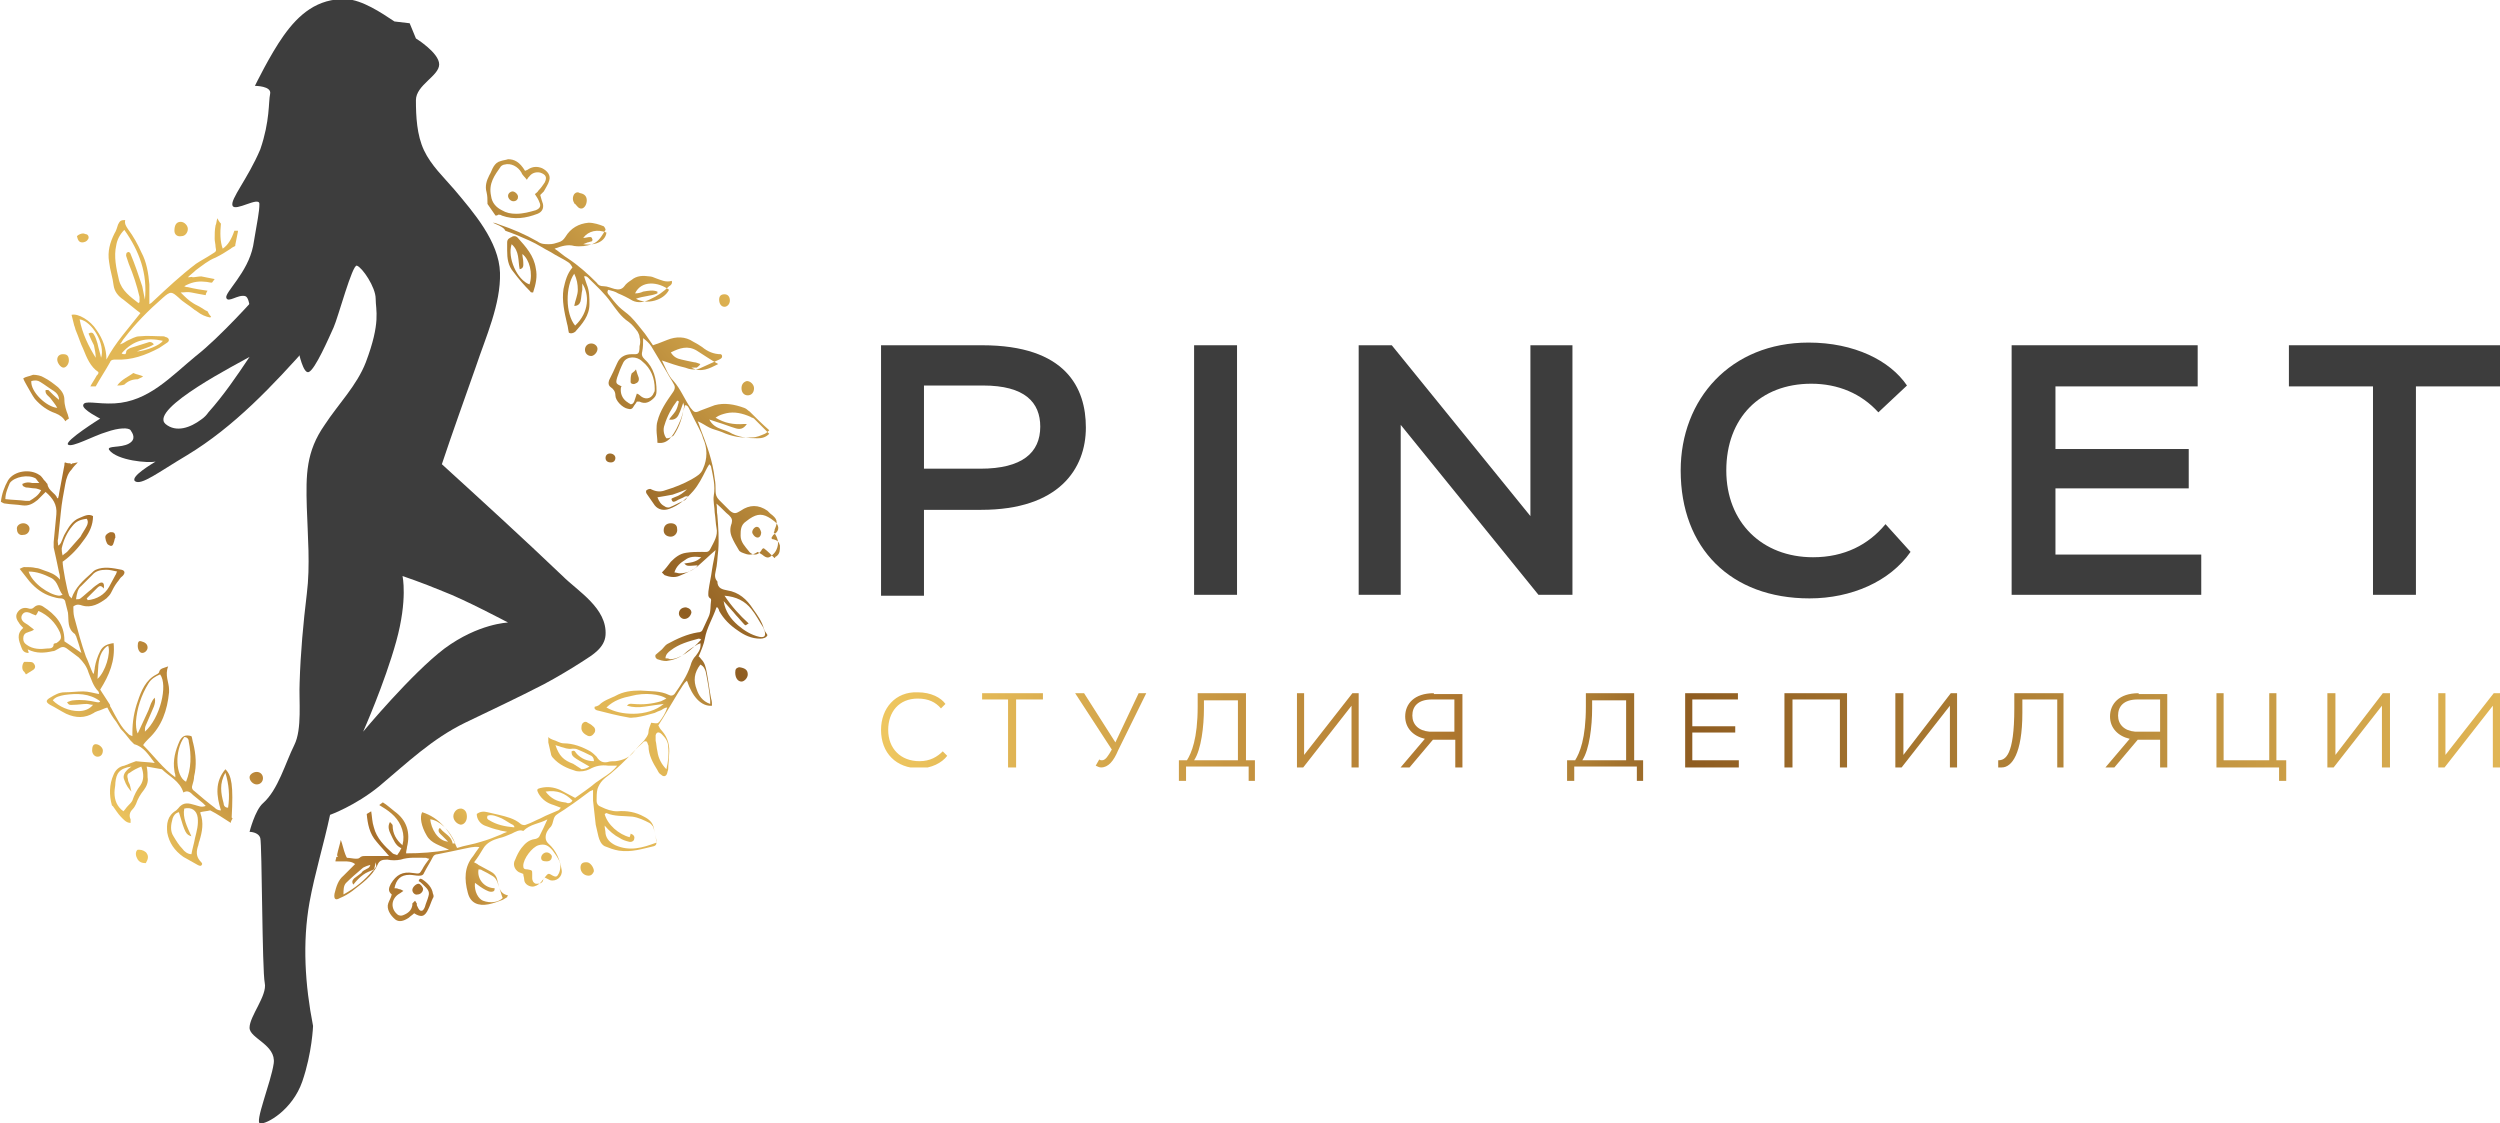 <?xml version="1.0" encoding="utf-8"?>
<!-- Generator: Adobe Illustrator 23.0.0, SVG Export Plug-In . SVG Version: 6.00 Build 0)  -->
<svg version="1.1" id="Слой_1" xmlns="http://www.w3.org/2000/svg" xmlns:xlink="http://www.w3.org/1999/xlink" x="0px" y="0px"
	 viewBox="0 0 279.5 125.6" style="enable-background:new 0 0 279.5 125.6;" xml:space="preserve">
<style type="text/css">
	.st0{clip-path:url(#SVGID_2_);fill:#3D3D3D;}
	.st1{clip-path:url(#SVGID_4_);fill:url(#SVGID_5_);}
	.st2{clip-path:url(#SVGID_7_);fill:url(#SVGID_8_);}
	.st3{clip-path:url(#SVGID_10_);fill:url(#SVGID_11_);}
	.st4{clip-path:url(#SVGID_13_);fill:url(#SVGID_14_);}
	.st5{clip-path:url(#SVGID_16_);fill:url(#SVGID_17_);}
	.st6{clip-path:url(#SVGID_19_);fill:url(#SVGID_20_);}
	.st7{clip-path:url(#SVGID_22_);fill:url(#SVGID_23_);}
	.st8{clip-path:url(#SVGID_25_);fill:url(#SVGID_26_);}
	.st9{clip-path:url(#SVGID_28_);fill:url(#SVGID_29_);}
	.st10{clip-path:url(#SVGID_31_);fill:url(#SVGID_32_);}
	.st11{clip-path:url(#SVGID_34_);fill:url(#SVGID_35_);}
	.st12{clip-path:url(#SVGID_37_);fill:url(#SVGID_38_);}
	.st13{clip-path:url(#SVGID_40_);fill:url(#SVGID_41_);}
	.st14{clip-path:url(#SVGID_43_);fill:url(#SVGID_44_);}
	.st15{clip-path:url(#SVGID_46_);fill:url(#SVGID_47_);}
	.st16{clip-path:url(#SVGID_49_);fill:url(#SVGID_50_);}
	.st17{clip-path:url(#SVGID_52_);fill:url(#SVGID_53_);}
	.st18{clip-path:url(#SVGID_55_);fill:url(#SVGID_56_);}
	.st19{clip-path:url(#SVGID_58_);fill:url(#SVGID_59_);}
	.st20{clip-path:url(#SVGID_61_);fill:url(#SVGID_62_);}
	.st21{clip-path:url(#SVGID_64_);fill:url(#SVGID_65_);}
	.st22{clip-path:url(#SVGID_67_);fill:url(#SVGID_68_);}
	.st23{clip-path:url(#SVGID_70_);fill:url(#SVGID_71_);}
	.st24{clip-path:url(#SVGID_73_);fill:url(#SVGID_74_);}
	.st25{clip-path:url(#SVGID_76_);fill:url(#SVGID_77_);}
	.st26{clip-path:url(#SVGID_79_);fill:url(#SVGID_80_);}
	.st27{clip-path:url(#SVGID_82_);fill:url(#SVGID_83_);}
	.st28{clip-path:url(#SVGID_85_);fill:url(#SVGID_86_);}
	.st29{clip-path:url(#SVGID_88_);fill:url(#SVGID_89_);}
	.st30{clip-path:url(#SVGID_91_);fill:url(#SVGID_92_);}
	.st31{clip-path:url(#SVGID_94_);fill:url(#SVGID_95_);}
	.st32{clip-path:url(#SVGID_97_);fill:url(#SVGID_98_);}
	.st33{clip-path:url(#SVGID_100_);fill:url(#SVGID_101_);}
	.st34{clip-path:url(#SVGID_103_);fill:url(#SVGID_104_);}
	.st35{clip-path:url(#SVGID_106_);fill:url(#SVGID_107_);}
	.st36{clip-path:url(#SVGID_109_);fill:url(#SVGID_110_);}
	.st37{clip-path:url(#SVGID_112_);fill:url(#SVGID_113_);}
	.st38{clip-path:url(#SVGID_115_);fill:url(#SVGID_116_);}
	.st39{clip-path:url(#SVGID_118_);fill:url(#SVGID_119_);}
	.st40{clip-path:url(#SVGID_121_);fill:url(#SVGID_122_);}
	.st41{clip-path:url(#SVGID_124_);fill:url(#SVGID_125_);}
	.st42{clip-path:url(#SVGID_127_);fill:url(#SVGID_128_);}
	.st43{clip-path:url(#SVGID_130_);fill:url(#SVGID_131_);}
	.st44{clip-path:url(#SVGID_133_);fill:url(#SVGID_134_);}
	.st45{clip-path:url(#SVGID_136_);fill:url(#SVGID_137_);}
	.st46{clip-path:url(#SVGID_139_);fill:url(#SVGID_140_);}
	.st47{clip-path:url(#SVGID_142_);fill:url(#SVGID_143_);}
	.st48{clip-path:url(#SVGID_145_);fill:url(#SVGID_146_);}
	.st49{clip-path:url(#SVGID_148_);fill:url(#SVGID_149_);}
	.st50{clip-path:url(#SVGID_151_);fill:#3D3D3D;}
</style>
<g>
	<defs>
		<rect id="SVGID_1_" y="0" width="279.5" height="125.6"/>
	</defs>
	<clipPath id="SVGID_2_">
		<use xlink:href="#SVGID_1_"  style="overflow:visible;"/>
	</clipPath>
	<path class="st0" d="M28.6,33.2c0,0-4,4.5-6.7,6.6c-2.8,2.3-5.3,5.1-9.1,5.3c-2,0.1-3.4-0.4-3.5,0.2c-0.1,0.5,1.9,1.5,1.9,1.5
		s-4,2.5-3.6,2.9c0.4,0.4,2.9-1,4.3-1.4c1.4-0.5,2.5-0.5,2.7-0.2c0.2,0.3,0.7,1-0.2,1.5c-0.9,0.5-2.5,0.2-2.2,0.7
		c0.9,1.2,4.4,1.5,5.2,1.3c-0.3,0.2-2.9,1.7-2.3,2.2c0.7,0.5,2.6-1,5.8-2.9c5.3-3.2,9.6-7.8,13.7-12.4L28.6,33.2z M22.5,46.9
		c-1.2,0.9-2.8,1.5-4,0.5c-1.9-1.7,8.4-6.9,9.4-7.5c-1.4,2.1-2.9,4.3-4.6,6.2C23.1,46.4,22.8,46.7,22.5,46.9"/>
	<path class="st0" d="M62.9,64.4c-4.4-4.2-9-8.4-13.5-12.5c1.2-3.6,2.5-7.2,3.8-10.9c1.1-3.3,2.8-7,2.7-10.5c-0.1-3.5-3-6.8-5.1-9.3
		c-1.2-1.4-2.6-2.7-3.4-4.4c-0.8-1.7-0.9-3.8-0.9-5.6c0-1.7,2.6-2.7,2.6-4c0-1.3-2.6-2.9-2.6-2.9l-0.7-1.7l-1.7-0.2
		c-1.5-1-3.6-2.4-5.4-2.5c-3.2-0.1-5.3,1.7-7,4.1c-1.5,2.1-3.2,5.6-3.2,5.6s1.9,0,1.7,0.9c-0.2,0.9,0,3-1.1,6.2
		C27.7,20,25.7,22.3,26,23c0.3,0.7,3-1.1,3-0.2c0,0.9-0.2,1.7-0.7,4.7c-0.6,3-3.2,5.2-3,5.8c0.2,0.6,1.3-0.4,2.1-0.2
		c0.7,0.2,0.4,2.6,1.7,4.1c1.3,1.5,4.3,2.2,4.3,2.2s0.5,2.4,1.1,2.2c0.7-0.2,2.3-3.9,2.8-5c0.5-1.1,2.1-7.1,2.6-6.9
		c0.6,0.2,2.1,2.4,2.1,3.7s0.6,2.6-1.1,7.1c-1,2.6-3.1,4.7-4.6,7c-2.1,3-2.1,5.6-2,9.2c0.1,3.2,0.4,6.5,0,9.7
		c-0.4,3.3-0.7,6.6-0.8,9.9c-0.1,2,0.3,5.2-0.6,7c-1,2-1.8,5-3.5,6.5c-0.9,0.8-1.5,3.2-1.5,3.2s1,0,1.2,0.7
		c0.2,0.7,0.2,14.8,0.5,16.2c0.3,1.4-1.7,3.7-1.7,5c0,1.2,3,1.9,2.7,4c-0.3,2.1-2.2,6.7-1.5,6.7c0.7,0.1,3.6-1.5,4.7-4.7
		c1.1-3.2,1.2-6.2,1.2-6.2c-0.9-4.6-1.2-9.3-0.4-13.8c0.6-3.3,1.6-6.5,2.3-9.8c0,0,2.8-1,5.5-3.2c3.1-2.6,5.9-5.3,9.6-7.1
		c2.9-1.4,5.9-2.8,8.8-4.3c1.5-0.8,3-1.7,4.4-2.6c1.1-0.7,2.4-1.5,2.5-2.9C67.9,68,64.6,66.1,62.9,64.4 M49.7,72.5
		c-3.7,2.8-9.1,9.3-9.1,9.3s2.4-5.4,3.7-10.1s0.7-7.3,0.7-7.3s2.1,0.7,4.5,1.7c2.4,0.9,7.3,3.5,7.3,3.5S53.5,69.7,49.7,72.5"/>
</g>
<g>
	<defs>
		<path id="SVGID_3_" d="M64.2,21.7c-0.2,0.3-0.2,0.7,0,1c0,0,0,0.1,0.1,0.1c0.2,0.2,0.4,0.6,0.8,0.5c0.3-0.1,0.5-0.5,0.5-0.9
			c0-0.4-0.2-0.7-0.7-0.8c-0.1,0-0.2-0.1-0.3-0.1C64.4,21.5,64.3,21.6,64.2,21.7"/>
	</defs>
	<clipPath id="SVGID_4_">
		<use xlink:href="#SVGID_3_"  style="overflow:visible;"/>
	</clipPath>
	
		<linearGradient id="SVGID_5_" gradientUnits="userSpaceOnUse" x1="0" y1="125.626" x2="1" y2="125.626" gradientTransform="matrix(69.203 -60.192 -60.192 -69.203 7562.459 8771.724)">
		<stop  offset="0" style="stop-color:#EEC65F"/>
		<stop  offset="0.23" style="stop-color:#A76F2A"/>
		<stop  offset="0.33" style="stop-color:#E2B755"/>
		<stop  offset="0.58" style="stop-color:#E2B755"/>
		<stop  offset="0.69" style="stop-color:#8F5D21"/>
		<stop  offset="1" style="stop-color:#E2B755"/>
	</linearGradient>
	<polygon class="st1" points="63,22.3 64.9,20.7 66.5,22.6 64.7,24.2 	"/>
</g>
<g>
	<defs>
		<path id="SVGID_6_" d="M82.2,75.2c0,0.6,0.3,1,0.7,1c0.3,0,0.7-0.4,0.7-0.8c0-0.5-0.3-0.7-0.9-0.8c0,0-0.1,0-0.1,0
			C82.3,74.7,82.2,74.8,82.2,75.2"/>
	</defs>
	<clipPath id="SVGID_7_">
		<use xlink:href="#SVGID_6_"  style="overflow:visible;"/>
	</clipPath>
	
		<linearGradient id="SVGID_8_" gradientUnits="userSpaceOnUse" x1="0" y1="125.625" x2="1" y2="125.625" gradientTransform="matrix(69.203 -60.192 -60.192 -69.203 7596.5 8810.861)">
		<stop  offset="0" style="stop-color:#EEC65F"/>
		<stop  offset="0.23" style="stop-color:#A76F2A"/>
		<stop  offset="0.33" style="stop-color:#E2B755"/>
		<stop  offset="0.58" style="stop-color:#E2B755"/>
		<stop  offset="0.69" style="stop-color:#8F5D21"/>
		<stop  offset="1" style="stop-color:#E2B755"/>
	</linearGradient>
	<polygon class="st2" points="81.4,75.3 83,73.9 84.5,75.6 82.8,77 	"/>
</g>
<g>
	<defs>
		<path id="SVGID_9_" d="M19.5,25.8c0,0.4,0.3,0.7,0.8,0.6c0.4,0,0.7-0.4,0.7-0.8c0-0.4-0.4-0.8-0.8-0.8c0,0,0,0,0,0
			C19.7,24.8,19.5,25.2,19.5,25.8"/>
	</defs>
	<clipPath id="SVGID_10_">
		<use xlink:href="#SVGID_9_"  style="overflow:visible;"/>
	</clipPath>
	
		<linearGradient id="SVGID_11_" gradientUnits="userSpaceOnUse" x1="0" y1="125.626" x2="1" y2="125.626" gradientTransform="matrix(69.202 -60.191 -60.191 -69.202 7544.752 8751.365)">
		<stop  offset="0" style="stop-color:#EEC65F"/>
		<stop  offset="0.23" style="stop-color:#A76F2A"/>
		<stop  offset="0.33" style="stop-color:#E2B755"/>
		<stop  offset="0.58" style="stop-color:#E2B755"/>
		<stop  offset="0.69" style="stop-color:#8F5D21"/>
		<stop  offset="1" style="stop-color:#E2B755"/>
	</linearGradient>
	<polygon class="st3" points="18.6,25.5 20.3,24.1 21.7,25.7 20.1,27.2 	"/>
</g>
<g>
	<defs>
		<path id="SVGID_12_" d="M64.9,97c0,0.5,0.4,0.9,0.9,0.9c0.3,0,0.5-0.2,0.6-0.5c0-0.4-0.4-1-0.8-1c0,0,0,0-0.1,0
			C65.1,96.4,64.9,96.6,64.9,97"/>
	</defs>
	<clipPath id="SVGID_13_">
		<use xlink:href="#SVGID_12_"  style="overflow:visible;"/>
	</clipPath>
	
		<linearGradient id="SVGID_14_" gradientUnits="userSpaceOnUse" x1="0" y1="125.626" x2="1" y2="125.626" gradientTransform="matrix(69.203 -60.192 -60.192 -69.203 7599.822 8814.68)">
		<stop  offset="0" style="stop-color:#EEC65F"/>
		<stop  offset="0.23" style="stop-color:#A76F2A"/>
		<stop  offset="0.33" style="stop-color:#E2B755"/>
		<stop  offset="0.58" style="stop-color:#E2B755"/>
		<stop  offset="0.69" style="stop-color:#8F5D21"/>
		<stop  offset="1" style="stop-color:#E2B755"/>
	</linearGradient>
	<polygon class="st4" points="64.1,97 65.7,95.6 67.1,97.2 65.5,98.6 	"/>
</g>
<g>
	<defs>
		<path id="SVGID_15_" d="M6.4,40.2c0,0.4,0.4,0.9,0.7,0.9c0.3,0,0.6-0.4,0.6-0.8c0-0.5-0.2-0.7-0.6-0.7c0,0,0,0-0.1,0
			C6.7,39.6,6.4,39.8,6.4,40.2"/>
	</defs>
	<clipPath id="SVGID_16_">
		<use xlink:href="#SVGID_15_"  style="overflow:visible;"/>
	</clipPath>
	
		<linearGradient id="SVGID_17_" gradientUnits="userSpaceOnUse" x1="0" y1="125.626" x2="1" y2="125.626" gradientTransform="matrix(69.201 -60.191 -60.191 -69.201 7546.369 8753.225)">
		<stop  offset="0" style="stop-color:#EEC65F"/>
		<stop  offset="0.23" style="stop-color:#A76F2A"/>
		<stop  offset="0.33" style="stop-color:#E2B755"/>
		<stop  offset="0.58" style="stop-color:#E2B755"/>
		<stop  offset="0.69" style="stop-color:#8F5D21"/>
		<stop  offset="1" style="stop-color:#E2B755"/>
	</linearGradient>
	<polygon class="st5" points="5.7,40.3 7.2,39 8.5,40.5 7,41.8 	"/>
</g>
<g>
	<defs>
		<path id="SVGID_18_" d="M82.9,43.4c0,0.5,0.3,0.8,0.7,0.8c0.4,0,0.7-0.3,0.7-0.8c0-0.4-0.4-0.8-0.8-0.8c0,0,0,0,0,0
			C83.1,42.7,82.9,43,82.9,43.4"/>
	</defs>
	<clipPath id="SVGID_19_">
		<use xlink:href="#SVGID_18_"  style="overflow:visible;"/>
	</clipPath>
	
		<linearGradient id="SVGID_20_" gradientUnits="userSpaceOnUse" x1="0" y1="125.626" x2="1" y2="125.626" gradientTransform="matrix(69.204 -60.194 -60.194 -69.204 7581.173 8793.242)">
		<stop  offset="0" style="stop-color:#EEC65F"/>
		<stop  offset="0.23" style="stop-color:#A76F2A"/>
		<stop  offset="0.33" style="stop-color:#E2B755"/>
		<stop  offset="0.58" style="stop-color:#E2B755"/>
		<stop  offset="0.69" style="stop-color:#8F5D21"/>
		<stop  offset="1" style="stop-color:#E2B755"/>
	</linearGradient>
	<polygon class="st6" points="82.1,43.4 83.7,42 85,43.6 83.5,44.9 	"/>
</g>
<g>
	<defs>
		<path id="SVGID_21_" d="M15.4,95c-0.2,0.1-0.3,0.5-0.1,0.9c0.2,0.5,0.6,0.6,1,0.6c0.3-0.5,0.3-0.8,0.1-1.1
			c-0.1-0.2-0.5-0.4-0.8-0.4C15.5,95,15.4,95,15.4,95"/>
	</defs>
	<clipPath id="SVGID_22_">
		<use xlink:href="#SVGID_21_"  style="overflow:visible;"/>
	</clipPath>
	
		<linearGradient id="SVGID_23_" gradientUnits="userSpaceOnUse" x1="0" y1="125.626" x2="1" y2="125.626" gradientTransform="matrix(69.204 -60.193 -60.193 -69.204 7577.874 8789.445)">
		<stop  offset="0" style="stop-color:#EEC65F"/>
		<stop  offset="0.23" style="stop-color:#A76F2A"/>
		<stop  offset="0.33" style="stop-color:#E2B755"/>
		<stop  offset="0.58" style="stop-color:#E2B755"/>
		<stop  offset="0.69" style="stop-color:#8F5D21"/>
		<stop  offset="1" style="stop-color:#E2B755"/>
	</linearGradient>
	<polygon class="st7" points="14.4,95.7 15.9,94.3 17.3,95.9 15.7,97.3 	"/>
</g>
<g>
	<defs>
		<path id="SVGID_24_" d="M2.6,58.5c-0.4,0-0.8,0.3-0.7,0.7c0,0.4,0.3,0.7,0.7,0.6c0.4,0,0.7-0.3,0.7-0.7C3.3,58.8,3,58.5,2.6,58.5
			C2.6,58.5,2.6,58.5,2.6,58.5"/>
	</defs>
	<clipPath id="SVGID_25_">
		<use xlink:href="#SVGID_24_"  style="overflow:visible;"/>
	</clipPath>
	
		<linearGradient id="SVGID_26_" gradientUnits="userSpaceOnUse" x1="0" y1="125.626" x2="1" y2="125.626" gradientTransform="matrix(69.201 -60.19 -60.19 -69.201 7553.661 8761.607)">
		<stop  offset="0" style="stop-color:#EEC65F"/>
		<stop  offset="0.23" style="stop-color:#A76F2A"/>
		<stop  offset="0.33" style="stop-color:#E2B755"/>
		<stop  offset="0.58" style="stop-color:#E2B755"/>
		<stop  offset="0.69" style="stop-color:#8F5D21"/>
		<stop  offset="1" style="stop-color:#E2B755"/>
	</linearGradient>
	<polygon class="st8" points="1.2,59.1 2.7,57.8 3.9,59.3 2.5,60.6 	"/>
</g>
<g>
	<defs>
		<path id="SVGID_27_" d="M2.7,74c-0.2,0.2-0.3,0.7-0.1,1c0.1,0.1,0.2,0.2,0.3,0.4c0.3-0.2,0.5-0.3,0.8-0.5c0.3-0.2,0.3-0.5,0-0.8
			C3.6,74,3.3,74,3.1,74C2.9,74,2.8,74,2.7,74"/>
	</defs>
	<clipPath id="SVGID_28_">
		<use xlink:href="#SVGID_27_"  style="overflow:visible;"/>
	</clipPath>
	
		<linearGradient id="SVGID_29_" gradientUnits="userSpaceOnUse" x1="0" y1="125.624" x2="1" y2="125.624" gradientTransform="matrix(69.203 -60.192 -60.192 -69.203 7561.732 8770.887)">
		<stop  offset="0" style="stop-color:#EEC65F"/>
		<stop  offset="0.23" style="stop-color:#A76F2A"/>
		<stop  offset="0.33" style="stop-color:#E2B755"/>
		<stop  offset="0.58" style="stop-color:#E2B755"/>
		<stop  offset="0.69" style="stop-color:#8F5D21"/>
		<stop  offset="1" style="stop-color:#E2B755"/>
	</linearGradient>
	<polygon class="st9" points="1.8,74.6 3.4,73.2 4.7,74.8 3.1,76.2 	"/>
</g>
<g>
	<defs>
		<path id="SVGID_30_" d="M80.4,33.5c0,0.4,0.2,0.8,0.6,0.8c0.3,0,0.6-0.3,0.6-0.7c0-0.4-0.2-0.7-0.6-0.7c0,0,0,0,0,0
			C80.6,32.9,80.4,33.1,80.4,33.5"/>
	</defs>
	<clipPath id="SVGID_31_">
		<use xlink:href="#SVGID_30_"  style="overflow:visible;"/>
	</clipPath>
	
		<linearGradient id="SVGID_32_" gradientUnits="userSpaceOnUse" x1="0" y1="125.626" x2="1" y2="125.626" gradientTransform="matrix(69.2 -60.189 -60.189 -69.2 7574.644 8785.727)">
		<stop  offset="0" style="stop-color:#EEC65F"/>
		<stop  offset="0.23" style="stop-color:#A76F2A"/>
		<stop  offset="0.33" style="stop-color:#E2B755"/>
		<stop  offset="0.58" style="stop-color:#E2B755"/>
		<stop  offset="0.69" style="stop-color:#8F5D21"/>
		<stop  offset="1" style="stop-color:#E2B755"/>
	</linearGradient>
	<polygon class="st10" points="79.6,33.5 81.1,32.3 82.3,33.7 80.9,34.9 	"/>
</g>
<g>
	<defs>
		<path id="SVGID_33_" d="M10.7,83.2c-0.3,0-0.4,0.3-0.4,0.7c0,0.4,0.3,0.7,0.6,0.7c0.4,0,0.6-0.3,0.6-0.7
			C11.5,83.6,11.1,83.2,10.7,83.2C10.7,83.2,10.7,83.2,10.7,83.2"/>
	</defs>
	<clipPath id="SVGID_34_">
		<use xlink:href="#SVGID_33_"  style="overflow:visible;"/>
	</clipPath>
	
		<linearGradient id="SVGID_35_" gradientUnits="userSpaceOnUse" x1="0" y1="125.626" x2="1" y2="125.626" gradientTransform="matrix(69.203 -60.192 -60.192 -69.203 7569.701 8780.049)">
		<stop  offset="0" style="stop-color:#EEC65F"/>
		<stop  offset="0.23" style="stop-color:#A76F2A"/>
		<stop  offset="0.33" style="stop-color:#E2B755"/>
		<stop  offset="0.58" style="stop-color:#E2B755"/>
		<stop  offset="0.69" style="stop-color:#8F5D21"/>
		<stop  offset="1" style="stop-color:#E2B755"/>
	</linearGradient>
	<polygon class="st11" points="9.5,83.8 10.9,82.6 12.2,84 10.8,85.3 	"/>
</g>
<g>
	<defs>
		<path id="SVGID_36_" d="M46.8,98.8c-0.3,0-0.7,0.4-0.7,0.7c0,0.3,0.3,0.6,0.6,0.5c0.3,0,0.6-0.3,0.6-0.6
			C47.3,99.2,47,98.8,46.8,98.8C46.8,98.8,46.8,98.8,46.8,98.8"/>
	</defs>
	<clipPath id="SVGID_37_">
		<use xlink:href="#SVGID_36_"  style="overflow:visible;"/>
	</clipPath>
	
		<linearGradient id="SVGID_38_" gradientUnits="userSpaceOnUse" x1="0" y1="125.626" x2="1" y2="125.626" gradientTransform="matrix(69.203 -60.192 -60.192 -69.203 7592.873 8806.691)">
		<stop  offset="0" style="stop-color:#EEC65F"/>
		<stop  offset="0.23" style="stop-color:#A76F2A"/>
		<stop  offset="0.33" style="stop-color:#E2B755"/>
		<stop  offset="0.58" style="stop-color:#E2B755"/>
		<stop  offset="0.69" style="stop-color:#8F5D21"/>
		<stop  offset="1" style="stop-color:#E2B755"/>
	</linearGradient>
	<polygon class="st12" points="45.5,99.4 46.8,98.2 48,99.6 46.6,100.7 	"/>
</g>
<g>
	<defs>
		<path id="SVGID_39_" d="M8.6,26.4c0.1,0.4,0.2,0.7,0.6,0.7c0.2,0,0.5-0.1,0.6-0.3c0.2-0.2,0.1-0.5-0.1-0.6c-0.1,0-0.3-0.1-0.4-0.1
			C9.1,26.1,8.8,26.2,8.6,26.4"/>
	</defs>
	<clipPath id="SVGID_40_">
		<use xlink:href="#SVGID_39_"  style="overflow:visible;"/>
	</clipPath>
	
		<linearGradient id="SVGID_41_" gradientUnits="userSpaceOnUse" x1="0" y1="125.625" x2="1" y2="125.625" gradientTransform="matrix(69.202 -60.191 -60.191 -69.202 7540.488 8746.462)">
		<stop  offset="0" style="stop-color:#EEC65F"/>
		<stop  offset="0.23" style="stop-color:#A76F2A"/>
		<stop  offset="0.33" style="stop-color:#E2B755"/>
		<stop  offset="0.58" style="stop-color:#E2B755"/>
		<stop  offset="0.69" style="stop-color:#8F5D21"/>
		<stop  offset="1" style="stop-color:#E2B755"/>
	</linearGradient>
	<polygon class="st13" points="8.2,26.5 9.4,25.4 10.5,26.7 9.2,27.8 	"/>
</g>
<g>
	<defs>
		<path id="SVGID_42_" d="M57.2,27.3c0.9,0.8,0.7,1.8,0.9,2.8c0.5-0.1,0.4-0.5,0.4-0.8c0-0.3-0.1-0.6-0.1-0.9
			c0.8,0.6,1.2,2.2,0.8,3.4C57.8,31.3,56.7,28.8,57.2,27.3 M57.2,26.5c-0.2,0.1-0.5,0.2-0.5,0.6c0,0.3,0,0.6,0,0.9
			c0,0.9,0.1,1.7,0.7,2.4c0.6,0.8,1.2,1.5,1.9,2.2c0,0.1,0.2,0.1,0.3,0.1c0.3-0.9,0.5-1.8,0.3-2.7c-0.2-1.4-1.1-2.4-2-3.4
			c-0.1-0.1-0.2-0.2-0.4-0.2C57.3,26.4,57.2,26.5,57.2,26.5"/>
	</defs>
	<clipPath id="SVGID_43_">
		<use xlink:href="#SVGID_42_"  style="overflow:visible;"/>
	</clipPath>
	
		<linearGradient id="SVGID_44_" gradientUnits="userSpaceOnUse" x1="0" y1="125.626" x2="1" y2="125.626" gradientTransform="matrix(69.203 -60.192 -60.192 -69.203 7563.243 8772.625)">
		<stop  offset="0" style="stop-color:#EEC65F"/>
		<stop  offset="0.23" style="stop-color:#A76F2A"/>
		<stop  offset="0.33" style="stop-color:#E2B755"/>
		<stop  offset="0.58" style="stop-color:#E2B755"/>
		<stop  offset="0.69" style="stop-color:#8F5D21"/>
		<stop  offset="1" style="stop-color:#E2B755"/>
	</linearGradient>
	<polygon class="st14" points="53.4,29.2 58.5,24.8 63.1,30 58,34.5 	"/>
</g>
<g>
	<defs>
		<path id="SVGID_45_" d="M50.7,91.1c-0.1,0.5,0.3,1,0.8,1.1c0.4,0,0.7-0.4,0.7-0.9c0-0.5-0.2-0.8-0.6-0.9c0,0-0.1,0-0.1,0
			C51.1,90.4,50.8,90.7,50.7,91.1"/>
	</defs>
	<clipPath id="SVGID_46_">
		<use xlink:href="#SVGID_45_"  style="overflow:visible;"/>
	</clipPath>
	
		<linearGradient id="SVGID_47_" gradientUnits="userSpaceOnUse" x1="0" y1="125.626" x2="1" y2="125.626" gradientTransform="matrix(69.203 -60.192 -60.192 -69.203 7590.801 8804.308)">
		<stop  offset="0" style="stop-color:#EEC65F"/>
		<stop  offset="0.23" style="stop-color:#A76F2A"/>
		<stop  offset="0.33" style="stop-color:#E2B755"/>
		<stop  offset="0.58" style="stop-color:#E2B755"/>
		<stop  offset="0.69" style="stop-color:#8F5D21"/>
		<stop  offset="1" style="stop-color:#E2B755"/>
	</linearGradient>
	<polygon class="st15" points="49.7,91.2 51.5,89.6 53.1,91.4 51.3,93 	"/>
</g>
<g>
	<defs>
		<path id="SVGID_48_" d="M75,58.5c-0.5,0-0.8,0.3-0.8,0.8c0,0.4,0.3,0.7,0.8,0.7c0.4,0,0.8-0.4,0.7-0.9
			C75.7,58.7,75.4,58.5,75,58.5C75,58.5,75,58.5,75,58.5"/>
	</defs>
	<clipPath id="SVGID_49_">
		<use xlink:href="#SVGID_48_"  style="overflow:visible;"/>
	</clipPath>
	
		<linearGradient id="SVGID_50_" gradientUnits="userSpaceOnUse" x1="0" y1="125.626" x2="1" y2="125.626" gradientTransform="matrix(69.204 -60.193 -60.193 -69.204 7585.183 8797.85)">
		<stop  offset="0" style="stop-color:#EEC65F"/>
		<stop  offset="0.23" style="stop-color:#A76F2A"/>
		<stop  offset="0.33" style="stop-color:#E2B755"/>
		<stop  offset="0.58" style="stop-color:#E2B755"/>
		<stop  offset="0.69" style="stop-color:#8F5D21"/>
		<stop  offset="1" style="stop-color:#E2B755"/>
	</linearGradient>
	<polygon class="st16" points="73.4,59.2 75.1,57.8 76.5,59.4 74.8,60.8 	"/>
</g>
<g>
	<defs>
		<path id="SVGID_51_" d="M27.9,86.9c0,0.4,0.4,0.8,0.8,0.8c0.4,0,0.7-0.3,0.7-0.7c0-0.4-0.3-0.7-0.7-0.7
			C28.3,86.3,27.9,86.6,27.9,86.9"/>
	</defs>
	<clipPath id="SVGID_52_">
		<use xlink:href="#SVGID_51_"  style="overflow:visible;"/>
	</clipPath>
	
		<linearGradient id="SVGID_53_" gradientUnits="userSpaceOnUse" x1="0" y1="125.626" x2="1" y2="125.626" gradientTransform="matrix(69.203 -60.193 -60.193 -69.203 7579.002 8790.743)">
		<stop  offset="0" style="stop-color:#EEC65F"/>
		<stop  offset="0.23" style="stop-color:#A76F2A"/>
		<stop  offset="0.33" style="stop-color:#E2B755"/>
		<stop  offset="0.58" style="stop-color:#E2B755"/>
		<stop  offset="0.69" style="stop-color:#8F5D21"/>
		<stop  offset="1" style="stop-color:#E2B755"/>
	</linearGradient>
	<polygon class="st17" points="27.2,86.9 28.8,85.5 30.2,87.1 28.6,88.5 	"/>
</g>
<g>
	<defs>
		<path id="SVGID_54_" d="M65,81.4c0,0.3,0.2,0.6,0.6,0.8c0.3,0.2,0.6,0.1,0.8-0.2c0.2-0.2,0.2-0.6-0.1-0.8
			c-0.2-0.2-0.4-0.3-0.6-0.4c-0.1-0.1-0.2-0.1-0.3-0.1C65.1,80.8,65,81,65,81.4"/>
	</defs>
	<clipPath id="SVGID_55_">
		<use xlink:href="#SVGID_54_"  style="overflow:visible;"/>
	</clipPath>
	
		<linearGradient id="SVGID_56_" gradientUnits="userSpaceOnUse" x1="0" y1="125.625" x2="1" y2="125.625" gradientTransform="matrix(69.203 -60.192 -60.192 -69.203 7592.138 8805.845)">
		<stop  offset="0" style="stop-color:#EEC65F"/>
		<stop  offset="0.23" style="stop-color:#A76F2A"/>
		<stop  offset="0.33" style="stop-color:#E2B755"/>
		<stop  offset="0.58" style="stop-color:#E2B755"/>
		<stop  offset="0.69" style="stop-color:#8F5D21"/>
		<stop  offset="1" style="stop-color:#E2B755"/>
	</linearGradient>
	<polygon class="st18" points="64.2,81.5 65.9,80.1 67.3,81.7 65.6,83.2 	"/>
</g>
<g>
	<defs>
		<path id="SVGID_57_" d="M12.3,59.5c-0.2,0.1-0.4,0.2-0.5,0.4c-0.1,0.2,0.1,0.9,0.3,1c0.3,0.2,0.5,0.2,0.6-0.2
			c0.1-0.2,0.1-0.5,0.2-0.6c0-0.4-0.1-0.6-0.4-0.6C12.5,59.5,12.4,59.5,12.3,59.5"/>
	</defs>
	<clipPath id="SVGID_58_">
		<use xlink:href="#SVGID_57_"  style="overflow:visible;"/>
	</clipPath>
	
		<linearGradient id="SVGID_59_" gradientUnits="userSpaceOnUse" x1="0" y1="125.626" x2="1" y2="125.626" gradientTransform="matrix(69.202 -60.191 -60.191 -69.202 7558.514 8767.188)">
		<stop  offset="0" style="stop-color:#EEC65F"/>
		<stop  offset="0.23" style="stop-color:#A76F2A"/>
		<stop  offset="0.33" style="stop-color:#E2B755"/>
		<stop  offset="0.58" style="stop-color:#E2B755"/>
		<stop  offset="0.69" style="stop-color:#8F5D21"/>
		<stop  offset="1" style="stop-color:#E2B755"/>
	</linearGradient>
	<polygon class="st19" points="10.8,60.2 12.4,58.8 13.7,60.4 12.2,61.7 	"/>
</g>
<g>
	<defs>
		<path id="SVGID_60_" d="M66.1,38.4c-0.4,0-0.7,0.3-0.7,0.7c0,0.4,0.3,0.7,0.7,0.7c0.3,0,0.7-0.4,0.7-0.8
			C66.8,38.7,66.5,38.4,66.1,38.4C66.1,38.4,66.1,38.4,66.1,38.4"/>
	</defs>
	<clipPath id="SVGID_61_">
		<use xlink:href="#SVGID_60_"  style="overflow:visible;"/>
	</clipPath>
	
		<linearGradient id="SVGID_62_" gradientUnits="userSpaceOnUse" x1="0" y1="125.626" x2="1" y2="125.626" gradientTransform="matrix(69.201 -60.191 -60.191 -69.201 7571.152 8781.716)">
		<stop  offset="0" style="stop-color:#EEC65F"/>
		<stop  offset="0.23" style="stop-color:#A76F2A"/>
		<stop  offset="0.33" style="stop-color:#E2B755"/>
		<stop  offset="0.58" style="stop-color:#E2B755"/>
		<stop  offset="0.69" style="stop-color:#8F5D21"/>
		<stop  offset="1" style="stop-color:#E2B755"/>
	</linearGradient>
	<polygon class="st20" points="64.8,39 66.2,37.8 67.5,39.2 66,40.5 	"/>
</g>
<g>
	<defs>
		<path id="SVGID_63_" d="M75.9,68.6c0,0.3,0.3,0.6,0.6,0.6c0.4,0,0.7-0.3,0.8-0.7c0-0.3-0.2-0.5-0.6-0.6c0,0,0,0,0,0
			C76.2,67.9,75.9,68.2,75.9,68.6"/>
	</defs>
	<clipPath id="SVGID_64_">
		<use xlink:href="#SVGID_63_"  style="overflow:visible;"/>
	</clipPath>
	
		<linearGradient id="SVGID_65_" gradientUnits="userSpaceOnUse" x1="0" y1="125.626" x2="1" y2="125.626" gradientTransform="matrix(69.204 -60.193 -60.193 -69.204 7590.477 8803.938)">
		<stop  offset="0" style="stop-color:#EEC65F"/>
		<stop  offset="0.23" style="stop-color:#A76F2A"/>
		<stop  offset="0.33" style="stop-color:#E2B755"/>
		<stop  offset="0.58" style="stop-color:#E2B755"/>
		<stop  offset="0.69" style="stop-color:#8F5D21"/>
		<stop  offset="1" style="stop-color:#E2B755"/>
	</linearGradient>
	<polygon class="st21" points="75.3,68.5 76.7,67.3 77.9,68.6 76.5,69.9 	"/>
</g>
<g>
	<defs>
		<path id="SVGID_66_" d="M15.4,72.2c0,0.4,0.2,0.8,0.5,0.8c0.3,0,0.6-0.3,0.6-0.6c0-0.4-0.3-0.6-0.7-0.7c0,0,0,0,0,0
			C15.5,71.6,15.4,71.8,15.4,72.2"/>
	</defs>
	<clipPath id="SVGID_67_">
		<use xlink:href="#SVGID_66_"  style="overflow:visible;"/>
	</clipPath>
	
		<linearGradient id="SVGID_68_" gradientUnits="userSpaceOnUse" x1="0" y1="125.625" x2="1" y2="125.625" gradientTransform="matrix(69.203 -60.192 -60.192 -69.203 7566.089 8775.897)">
		<stop  offset="0" style="stop-color:#EEC65F"/>
		<stop  offset="0.23" style="stop-color:#A76F2A"/>
		<stop  offset="0.33" style="stop-color:#E2B755"/>
		<stop  offset="0.58" style="stop-color:#E2B755"/>
		<stop  offset="0.69" style="stop-color:#8F5D21"/>
		<stop  offset="1" style="stop-color:#E2B755"/>
	</linearGradient>
	<polygon class="st22" points="14.7,72.2 16,71.1 17.2,72.4 15.9,73.5 	"/>
</g>
<g>
	<defs>
		<path id="SVGID_69_" d="M68.2,50.7c-0.3,0-0.5,0.2-0.5,0.5c0,0.3,0.2,0.5,0.6,0.5c0.3,0,0.5-0.2,0.5-0.5
			C68.8,50.9,68.5,50.7,68.2,50.7C68.2,50.7,68.2,50.7,68.2,50.7"/>
	</defs>
	<clipPath id="SVGID_70_">
		<use xlink:href="#SVGID_69_"  style="overflow:visible;"/>
	</clipPath>
	
		<linearGradient id="SVGID_71_" gradientUnits="userSpaceOnUse" x1="0" y1="125.626" x2="1" y2="125.626" gradientTransform="matrix(69.2 -60.19 -60.19 -69.2 7577.895 8789.466)">
		<stop  offset="0" style="stop-color:#EEC65F"/>
		<stop  offset="0.23" style="stop-color:#A76F2A"/>
		<stop  offset="0.33" style="stop-color:#E2B755"/>
		<stop  offset="0.58" style="stop-color:#E2B755"/>
		<stop  offset="0.69" style="stop-color:#8F5D21"/>
		<stop  offset="1" style="stop-color:#E2B755"/>
	</linearGradient>
	<polygon class="st23" points="67.2,51.1 68.3,50.1 69.3,51.2 68.2,52.2 	"/>
</g>
<g>
	<defs>
		<path id="SVGID_72_" d="M56.8,21.9c0,0.3,0.3,0.6,0.6,0.6c0.3,0,0.5-0.2,0.5-0.4c0.1-0.3-0.3-0.7-0.6-0.7c0,0,0,0,0,0
			C57.1,21.4,56.8,21.6,56.8,21.9"/>
	</defs>
	<clipPath id="SVGID_73_">
		<use xlink:href="#SVGID_72_"  style="overflow:visible;"/>
	</clipPath>
	
		<linearGradient id="SVGID_74_" gradientUnits="userSpaceOnUse" x1="0" y1="125.626" x2="1" y2="125.626" gradientTransform="matrix(69.204 -60.193 -60.193 -69.204 7559.154 8767.925)">
		<stop  offset="0" style="stop-color:#EEC65F"/>
		<stop  offset="0.23" style="stop-color:#A76F2A"/>
		<stop  offset="0.33" style="stop-color:#E2B755"/>
		<stop  offset="0.58" style="stop-color:#E2B755"/>
		<stop  offset="0.69" style="stop-color:#8F5D21"/>
		<stop  offset="1" style="stop-color:#E2B755"/>
	</linearGradient>
	<polygon class="st24" points="56.3,21.9 57.5,20.8 58.6,22 57.4,23.1 	"/>
</g>
<g>
	<defs>
		<path id="SVGID_75_" d="M84.6,58.9c-0.2,0-0.5,0.3-0.5,0.6c0,0.2,0.3,0.6,0.6,0.6c0.2,0,0.4-0.2,0.4-0.6
			C85,59.2,84.9,58.9,84.6,58.9C84.6,58.9,84.6,58.9,84.6,58.9"/>
	</defs>
	<clipPath id="SVGID_76_">
		<use xlink:href="#SVGID_75_"  style="overflow:visible;"/>
	</clipPath>
	
		<linearGradient id="SVGID_77_" gradientUnits="userSpaceOnUse" x1="0" y1="125.626" x2="1" y2="125.626" gradientTransform="matrix(69.203 -60.192 -60.192 -69.203 7589.396 8802.693)">
		<stop  offset="0" style="stop-color:#EEC65F"/>
		<stop  offset="0.23" style="stop-color:#A76F2A"/>
		<stop  offset="0.33" style="stop-color:#E2B755"/>
		<stop  offset="0.58" style="stop-color:#E2B755"/>
		<stop  offset="0.69" style="stop-color:#8F5D21"/>
		<stop  offset="1" style="stop-color:#E2B755"/>
	</linearGradient>
	<polygon class="st25" points="83.6,59.4 84.6,58.5 85.6,59.6 84.5,60.5 	"/>
</g>
<g>
	<defs>
		<path id="SVGID_78_" d="M70.6,41.8c-0.1,0.3-0.1,0.6-0.1,0.9c0,0.2,0.3,0.3,0.5,0.2c0.3-0.1,0.5-0.3,0.4-0.7
			c-0.1-0.3-0.2-0.5-0.3-0.9C70.9,41.6,70.6,41.7,70.6,41.8"/>
	</defs>
	<clipPath id="SVGID_79_">
		<use xlink:href="#SVGID_78_"  style="overflow:visible;"/>
	</clipPath>
	
		<linearGradient id="SVGID_80_" gradientUnits="userSpaceOnUse" x1="0" y1="125.626" x2="1" y2="125.626" gradientTransform="matrix(69.201 -60.191 -60.191 -69.201 7574.832 8785.945)">
		<stop  offset="0" style="stop-color:#EEC65F"/>
		<stop  offset="0.23" style="stop-color:#A76F2A"/>
		<stop  offset="0.33" style="stop-color:#E2B755"/>
		<stop  offset="0.58" style="stop-color:#E2B755"/>
		<stop  offset="0.69" style="stop-color:#8F5D21"/>
		<stop  offset="1" style="stop-color:#E2B755"/>
	</linearGradient>
	<polygon class="st26" points="69.7,42.1 71.1,40.9 72.3,42.3 70.9,43.5 	"/>
</g>
<g>
	<defs>
		<path id="SVGID_81_" d="M43.7,93.3c0.3,0.6,0.5,1.2,1.1,1.5c0.1,0,0.2,0,0.3,0c0-0.1,0-0.3-0.1-0.3c-0.7-0.6-1.1-1.3-1.1-2.2
			c0-0.1-0.1-0.2-0.3-0.4C43.3,92.4,43.5,92.9,43.7,93.3"/>
	</defs>
	<clipPath id="SVGID_82_">
		<use xlink:href="#SVGID_81_"  style="overflow:visible;"/>
	</clipPath>
	
		<linearGradient id="SVGID_83_" gradientUnits="userSpaceOnUse" x1="0" y1="125.627" x2="1" y2="125.627" gradientTransform="matrix(69.202 -60.191 -60.191 -69.202 7588.621 8801.801)">
		<stop  offset="0" style="stop-color:#EEC65F"/>
		<stop  offset="0.23" style="stop-color:#A76F2A"/>
		<stop  offset="0.33" style="stop-color:#E2B755"/>
		<stop  offset="0.58" style="stop-color:#E2B755"/>
		<stop  offset="0.69" style="stop-color:#8F5D21"/>
		<stop  offset="1" style="stop-color:#E2B755"/>
	</linearGradient>
	<polygon class="st27" points="41.8,93.1 44.3,90.9 46.6,93.5 44.1,95.7 	"/>
</g>
<g>
	<defs>
		<path id="SVGID_84_" d="M61.1,95.3c-0.3,0-0.6,0.3-0.6,0.6c0,0.3,0.2,0.4,0.6,0.4c0.4,0,0.6-0.2,0.6-0.6
			C61.6,95.5,61.4,95.3,61.1,95.3C61.1,95.3,61.1,95.3,61.1,95.3"/>
	</defs>
	<clipPath id="SVGID_85_">
		<use xlink:href="#SVGID_84_"  style="overflow:visible;"/>
	</clipPath>
	
		<linearGradient id="SVGID_86_" gradientUnits="userSpaceOnUse" x1="0" y1="125.626" x2="1" y2="125.626" gradientTransform="matrix(69.204 -60.193 -60.193 -69.204 7597.36 8811.85)">
		<stop  offset="0" style="stop-color:#EEC65F"/>
		<stop  offset="0.23" style="stop-color:#A76F2A"/>
		<stop  offset="0.33" style="stop-color:#E2B755"/>
		<stop  offset="0.58" style="stop-color:#E2B755"/>
		<stop  offset="0.69" style="stop-color:#8F5D21"/>
		<stop  offset="1" style="stop-color:#E2B755"/>
	</linearGradient>
	<polygon class="st28" points="59.9,95.7 61.1,94.7 62.1,95.9 61,96.9 	"/>
</g>
<g>
	<defs>
		<path id="SVGID_87_" d="M56.1,23.5c-0.6-0.3-1.1-0.8-1.2-1.6c-0.3-1.4,0.4-2.3,1.1-3.3c0.1-0.1,0.3-0.2,0.4-0.2
			c0.7-0.2,1.5,0.2,1.9,0.9c0.1,0.3,0.4,0.5,0.6,0.8c0.1-0.2,0.2-0.3,0.3-0.4c0.3-0.4,0.8-0.5,1.2-0.4c0.6,0.2,0.8,0.5,0.5,1.1
			c-0.2,0.3-0.4,0.6-0.7,0.9c-0.1,0.2-0.3,0.3-0.4,0.4c0.2,0.3,0.4,0.6,0.5,0.9c0.2,0.4,0.1,0.7-0.4,0.9c-0.7,0.2-1.4,0.4-2.2,0.4
			C57.1,23.9,56.6,23.8,56.1,23.5 M56,18c-0.4,0.1-0.6,0.3-0.8,0.6c-0.2,0.3-0.3,0.7-0.5,1c-0.3,0.6-0.5,1.2-0.3,1.9
			c0.1,0.4,0.1,0.8,0.1,1.2c0,0,0,0.1,0,0.1c0.3,0.4,0.6,0.9,0.9,1.3c0.1,0,0.2,0,0.3-0.1c0.1,0,0.3,0,0.4,0.1
			c1.4,0.5,2.7,0.3,4-0.2c0.5-0.2,0.7-0.6,0.6-1.1c-0.1-0.3-0.2-0.6-0.3-1c0.1-0.1,0.3-0.3,0.4-0.4c0.2-0.4,0.5-0.8,0.6-1.2
			c0.2-0.6-0.2-1.1-0.8-1.4c-0.5-0.2-1-0.2-1.5,0.1c-0.1,0.1-0.2,0.1-0.4,0.2c-0.6-1-1.2-1.3-1.9-1.3C56.5,17.9,56.3,17.9,56,18"/>
	</defs>
	<clipPath id="SVGID_88_">
		<use xlink:href="#SVGID_87_"  style="overflow:visible;"/>
	</clipPath>
	
		<linearGradient id="SVGID_89_" gradientUnits="userSpaceOnUse" x1="0" y1="125.624" x2="1" y2="125.624" gradientTransform="matrix(69.203 -60.192 -60.192 -69.203 7558.82 8767.54)">
		<stop  offset="0" style="stop-color:#EEC65F"/>
		<stop  offset="0.23" style="stop-color:#A76F2A"/>
		<stop  offset="0.33" style="stop-color:#E2B755"/>
		<stop  offset="0.58" style="stop-color:#E2B755"/>
		<stop  offset="0.69" style="stop-color:#8F5D21"/>
		<stop  offset="1" style="stop-color:#E2B755"/>
	</linearGradient>
	<polygon class="st29" points="50.9,20.8 58.4,14.3 64.9,21.7 57.4,28.2 	"/>
</g>
<g>
	<defs>
		<path id="SVGID_90_" d="M55.3,99.3c-1.1,0-2-1-1.8-2.1c0.1,0,0.3,0,0.4,0.1c0.4,0.2,0.8,0.4,1.1,0.6c0.4,0.2,0.6,0.6,0.7,1
			c0.2,0.5,0.3,1,0.5,1.5c-0.5,0.5-1.4,0.6-2.2,0.3c-0.5-0.2-1-1-0.9-2c0.4,0.3,0.8,0.6,1.2,0.8c0.2,0.1,0.4,0.2,0.6,0.2
			c0,0,0,0,0,0C55.3,99.7,55.3,99.5,55.3,99.3 M40.6,97.8c0.4-0.3,0.8-0.4,1.2-0.6c0,0,0,0,0,0c0,0,0,0,0,0c0.1-0.2,0.1-0.4,0.2-0.8
			c0.1,0.5,0.1,0.5-0.2,0.8c0,0,0,0,0,0.1c0,0,0,0-0.1,0c-0.9,1.1-2,2-3.3,2.7c0-0.5,0-1,0.3-1.3c0.6-0.6,1.2-1.1,1.9-1.7
			c0.2-0.1,0.4-0.2,0.8-0.3c-0.1,0.4-0.4,0.4-0.5,0.5c-0.2,0.1-0.4,0.2-0.5,0.4c-0.3,0.2-0.5,0.4-0.8,0.6c-0.2,0.2-0.3,0.4-0.1,0.7
			C39.9,98.4,40.2,98.1,40.6,97.8 M59.9,98.8c-0.3-0.1-0.4-0.4-0.4-0.6c0-0.1,0-0.3,0-0.5c0-0.4,0-0.4-0.5-0.5
			c-0.4,0-0.5-0.1-0.5-0.4c0-0.8,1-2.1,1.7-2.3c0.7-0.2,1.1,0,1.6,0.6c0.3,0.4,0.5,0.7,0.7,1.1c0.2,0.4,0.2,0.9,0,1.4
			c-0.2,0.4-0.3,0.5-0.7,0.3c-0.5-0.3-0.5-0.3-0.9,0.2c-0.1,0.1-0.2,0.3-0.2,0.4c-0.1,0.2-0.3,0.3-0.6,0.3
			C60,98.8,59.9,98.8,59.9,98.8 M48.1,91.6c1,0.1,2.2,1.2,2.8,2.7c-0.1,0-0.3,0-0.3,0c-0.1-0.8-0.9-1.1-1.3-1.6
			c0-0.1-0.2-0.1-0.2-0.1c-0.2,0.4,0.1,0.6,0.3,0.8c0.2,0.2,0.4,0.4,0.7,0.7C48.9,94,48.2,92.6,48.1,91.6 M54.7,91.7
			c-0.2-0.1-0.3-0.2-0.2-0.5c0.5-0.2,1.1,0.1,1.6,0.3c0.4,0.2,0.8,0.5,1.2,0.7c0.1,0,0.1,0.1,0.2,0.2c0,0,0,0.1,0,0.1
			C56.4,92.4,55.5,92.2,54.7,91.7 M67.6,91c0.1,0,0.1-0.1,0.2-0.1c0.9,0.4,1.9,0.3,2.9,0.4c0.7,0.1,1.3,0.4,1.9,0.7
			c0.2,0.1,0.3,0.3,0.4,0.4c0.2,0.5,0.3,1.1,0.4,1.8c-1.6,0.6-3,1-4.6,0.3c-0.6-0.3-1-0.7-1.1-1.3c0-0.3-0.1-0.6-0.1-0.9
			c0.5,0.6,1.1,1.1,1.7,1.4c0.3,0.2,0.6,0.3,1,0.4c0.3,0.1,0.6-0.1,0.6-0.3c0.1-0.3-0.1-0.5-0.4-0.6c0,0.2-0.1,0.3-0.1,0.4
			C69.2,93.3,67.9,92.2,67.6,91 M63.1,89.7c-0.8-0.1-1.5-0.4-2.1-1.2c1.3-0.2,2.2,0.2,3,1c-0.1,0.2-0.3,0.3-0.5,0.3
			C63.4,89.8,63.3,89.7,63.1,89.7 M64.4,85.6c-0.1-0.1-0.2-0.1-0.3-0.2c-1.1-0.4-1.6-0.9-2-2.1c0.2,0.1,0.4,0.1,0.6,0.2
			c0.4,0.1,0.8,0.3,1.3,0.2c0.2,0,0.4,0,0.6,0.1c0.5,0.2,0.9,0.4,1.3,0.6c0.3,0.1,0.5,0.3,0.5,0.7c-0.8,0-1.4-0.3-1.9-0.8
			c-0.2-0.2-0.2-0.5-0.6-0.3c0,0.6,0.1,0.6,2,1.7c-0.3,0.2-0.6,0.3-0.9,0.3C64.9,85.9,64.7,85.8,64.4,85.6 M73.5,84
			c-0.1-0.4-0.1-0.8-0.2-1.2c0-0.2,0-0.4,0-0.6c0.1-0.4,0.4-0.4,0.7-0.1c0.4,0.4,0.7,0.8,0.7,1.4c0.1,0.8,0,1.7-0.2,2.5
			C74,85.5,73.6,84.8,73.5,84 M67.8,79.1c0.8-0.8,1.8-1.1,2.8-1.3c1.5-0.4,3.2-0.2,3.9,0.3c-0.2,0.1-0.4,0.2-0.6,0.3
			c-1,0.3-2,0.4-3.1,0.3c-0.2,0-0.5-0.1-0.7,0.2c0.7,0.2,1.3,0.2,2,0.1c0.7-0.1,1.3-0.2,2.1-0.3c-0.8,0.7-2.1,1.1-3.4,1.1
			C69.7,79.8,68.7,79.6,67.8,79.1 M77.9,77.1c-0.4-1-0.3-1.9,0.4-2.8c0.4,0.2,0.5,0.5,0.6,0.8c0.2,1,0.4,2.1,0.5,3.2
			c0,0.1,0,0.2,0,0.4C78.5,78.4,78.1,77.7,77.9,77.1 M74.4,73.6c0-0.4,0.3-0.7,0.6-0.9c0.9-0.7,2-1,3.1-1.3c0.1,0,0.1,0,0.3,0.1
			c-1.1,1.2-2.4,2.2-3.5,2.2C74.7,73.6,74.6,73.6,74.4,73.6 M83.7,69.7c-1-0.9-1.9-1.9-2.7-3.1c1.3,0.1,2.3,0.6,3,1.5
			c0.5,0.6,0.9,1.4,1.3,2c0.1,0.2,0.1,0.3,0.2,0.5c0.1,0.5,0,0.7-0.6,0.6c-0.9-0.2-1.7-0.7-2.4-1.3c-0.8-0.7-1.4-1.5-1.6-2.7
			c0.5,0.6,1,1.1,1.4,1.6c0.3,0.3,0.6,0.7,0.9,1c0.1,0.1,0.1,0.1,0.2,0.1C83.4,69.9,83.5,69.8,83.7,69.7 M75.4,64
			c0.2-0.7,0.7-1.1,1.2-1.4c0.5-0.4,1.1-0.4,1.8-0.3c-0.6,0.6-1.3,0.6-1.9,0.7c0.3,0.3,0.3,0.3,1.5,0.2c-0.3,0.5-1.2,0.9-2,0.9
			C75.8,64.1,75.6,64,75.4,64 M83.7,61.6c-0.4-0.5-0.9-1-0.9-1.7c0-0.6,0-1.2,0.6-1.6c0.1-0.1,0.3-0.2,0.4-0.3
			c0.9-0.6,1.5-0.6,2.4,0c0.1,0.1,0.3,0.2,0.4,0.3c0.5,0.4,0.6,1,0,1.4c-0.1,0.1-0.2,0.1-0.2,0.2c-0.2,0.2-0.2,0.4,0.1,0.4
			c0.4,0.1,0.6,0.3,0.7,0.7c0,0.5,0,0.9-0.4,1.2c-0.1,0-0.1,0.1-0.2,0.2c-0.4-0.4-0.8-0.8-1.2-1.1c-0.1,0-0.1,0-0.2,0.1
			c-0.2,0.4-0.5,0.6-0.8,0.6C84.2,62,83.9,61.9,83.7,61.6 M76.8,54.7c-0.4,0.4-0.8,0.7-1.4,0.9c-0.2,0.1-0.4,0.1-0.3,0.3
			c0.1,0.3,0.3,0.2,0.5,0.1c0.3-0.2,0.7-0.3,1-0.5c0.1,0,0.2,0,0.3-0.1c-0.1,0.3-0.2,0.5-0.5,0.6c-0.5,0.2-1,0.5-1.5,0.7
			c-0.2,0.1-0.5,0-0.6-0.1c-0.4-0.2-0.6-0.5-0.8-1c0.6-0.1,1.2-0.2,1.7-0.3C75.8,55.1,76.3,54.9,76.8,54.7L76.8,54.7 M80,46.7
			c0.4-0.3,0.8-0.4,1.2-0.5c0.9-0.2,1.8,0,2.7,0.4c0.1,0.1,0.3,0.1,0.4,0.2c0.5,0.5,1.1,1.1,1.7,1.7c-0.4,0.4-0.8,0.5-1.3,0.5
			c-1.1,0-2.2-0.1-3.2-0.7c-0.2-0.1-0.5-0.2-0.8-0.3c-0.6-0.2-1.1-0.5-1.4-1.1c0.3,0.1,0.6,0.2,0.9,0.3c0.7,0.2,1.4,0.5,2.1,0.7
			c0.4,0.1,0.8,0.1,1.2-0.5c-0.1,0-0.2,0-0.3,0C82,47.5,81,47.3,80,46.7 M74.5,49c-0.3-0.4-0.4-1-0.2-1.5c0.3-1,0.8-1.9,1.4-2.7
			c0.1,0,0.1,0,0.2,0.1c-0.1,0.4-0.2,0.8-0.4,1.1c-0.2,0.3-0.5,0.6-0.7,0.9c0.5,0.1,0.9-0.1,1.1-0.6c0.2-0.4,0.3-0.8,0.5-1.3
			c0,0.2,0.1,0.3,0.1,0.4c-0.2,1.2-0.5,2.3-1.2,3.3C75,48.9,74.8,49,74.6,49C74.5,49,74.5,49,74.5,49 M70.2,45
			c-0.5-0.3-0.8-0.8-0.8-1.4c0-0.2,0-0.3,0.1-0.4c-0.6-0.3-0.7-0.3-0.5-1c0.2-0.6,0.4-1.1,0.7-1.7c0.4-0.7,1.5-0.7,2.1-0.1
			c1,0.8,1.4,1.9,1.4,3.1c0,0.1,0,0.3-0.1,0.4c-0.2,0.6-0.8,0.8-1.3,0.5c-0.2-0.1-0.3-0.3-0.6-0.4c-0.1,0.3-0.2,0.6-0.3,0.9
			c-0.1,0.2-0.2,0.3-0.4,0.3C70.4,45.1,70.3,45.1,70.2,45 M78.3,40.7c-0.3-0.1-0.5-0.2-0.7-0.2c-0.5-0.1-1-0.2-1.4-0.3
			c-0.5-0.1-0.9-0.3-1.2-0.8c1-0.5,1.9-0.8,2.9-0.2c0.8,0.5,1.5,1,2.4,1.5c-1,0.5-1.9,1-3,0.4c0.1,0,0.3,0,0.4,0c0.1,0,0.2,0,0.2,0
			C78,41,78.2,40.9,78.3,40.7 M71,32.8c0.7-1.5,2.6-1.3,3.8-0.4c-0.6,1.2-2.5,1.7-3.7,1c0.8-0.3,1.7-0.3,2.4-0.6c0,0,0-0.1,0-0.2
			c-0.5-0.2-1-0.1-1.6,0C71.7,32.7,71.4,32.8,71,32.8C71.1,32.8,71.1,32.8,71,32.8 M64.2,30.6c0.3,0.6,0.4,1.2,0.4,1.8
			c0,0.6-0.3,1.2-0.4,1.8c0.4,0,0.6-0.2,0.7-0.5c0.1-0.4,0.1-0.9,0.2-1.3c0-0.2,0-0.4,0-0.7c0.8,1.2,0.8,3.2-0.8,4.7
			C63.2,35.1,63.2,32,64.2,30.6 M67.8,26c-0.1,0.9-1.1,1.5-2.6,1.3c0.2-0.1,0.3-0.1,0.5-0.2c0.1,0,0.3-0.1,0.4-0.1
			c0.1,0,0.2-0.2,0.1-0.3c0-0.1-0.1-0.2-0.2-0.2c-0.3,0-0.5,0.1-0.8,0.1C65.8,25.8,66.8,25.6,67.8,26 M56.5,25.8
			c0.9,0.3,1.8,0.7,2.7,1.1c0.9,0.4,1.6,0.9,2.4,1.3c0.6,0.4,1.3,0.7,1.9,1.1c0.2,0.1,0.4,0.4,0.5,0.6c-0.6,0.7-0.8,1.5-1,2.4
			c-0.2,1.3,0.1,2.6,0.4,3.9c0.1,0.3,0.1,0.6,0.2,1c0.2,0.1,0.4,0.1,0.7-0.1c0.8-0.9,1.6-1.8,1.6-3.1c0-0.7,0-1.5-0.3-2.2
			c-0.1-0.3-0.2-0.6-0.3-0.9c0.3-0.1,0.5,0.2,0.6,0.3c0.8,0.8,1.7,1.6,2.4,2.6c0.6,0.8,1.1,1.6,2,2.2c0.4,0.3,0.7,0.7,1,1.1
			c0.1,0.2,0.2,0.4,0.2,0.6c0.1,0.3,0.1,0.7,0,1c0,1-0.2,0.9-0.9,0.9c-0.7,0-1.3,0.3-1.6,1c-0.3,0.7-0.6,1.3-0.9,1.9
			c-0.1,0.3-0.1,0.6,0.2,0.8c0.3,0.2,0.5,0.5,0.5,0.9c0,0.6,0.8,1.4,1.4,1.5c0.3,0.1,0.5,0,0.6-0.2c0.1-0.2,0.3-0.4,0.4-0.6
			c0.1,0,0.2,0,0.3,0c0.6,0.3,1.1,0.1,1.6-0.4c0.2-0.2,0.3-0.4,0.3-0.8c0-1.3-0.3-2.6-1.3-3.5c-0.3-0.3-0.4-0.5-0.3-0.9
			c0.1-0.5,0.1-0.9,0.1-1.5c0.4,0.3,0.7,0.6,0.9,0.9c0.6,1,1.2,2,1.8,3c0.2,0.4,0.5,0.8,0.7,1.2c0.2,0.3,0.2,0.6-0.1,1
			c-0.7,1-1.4,2-1.7,3.2c-0.1,0.3-0.1,0.7-0.1,1c0,0.4,0.1,0.9,0.1,1.4c0.6,0.1,1.1-0.1,1.5-0.6c0.5-0.6,0.8-1.3,1.1-2
			c0.2-0.5,0.3-1.1,0.5-1.6c0.3,0,0.4,0.3,0.5,0.5c0.3,0.7,0.7,1.4,1,2c0.2,0.4,0.4,0.8,0.5,1.2c0.5,1.1,0.5,2.3,0,3.4
			c-0.2,0.6-0.8,0.9-1.3,1.2c-0.9,0.5-1.9,0.9-2.9,1.2c-0.5,0.2-1,0.2-1.6-0.1c-0.1-0.1-0.4,0-0.5,0.1c-0.1,0-0.1,0.3,0,0.4
			c0.3,0.4,0.6,0.9,0.9,1.3c0.4,0.5,1,0.6,1.6,0.4c1.1-0.4,1.9-1.1,2.7-2c0.6-0.7,1-1.5,1.4-2.3c0.1-0.2,0.2-0.4,0.4-0.7
			c0.1,0.1,0.2,0.2,0.2,0.3c0.2,1,0.5,2.1,0.3,3.2c-0.1,0.6,0.1,1.3,0.1,1.9c0.1,0.6,0.1,1.2,0.2,1.7c0.2,0.9-0.3,1.6-0.7,2.4
			c-0.2,0.4-0.5,0.3-0.9,0.3c-0.6,0-1.2,0-1.8,0.1c-0.7,0.1-1.2,0.5-1.7,1c-0.3,0.4-0.6,0.8-1,1.2c0.1,0.1,0.2,0.2,0.3,0.3
			c0.5,0.2,1.1,0.3,1.6,0.1c0.7-0.3,1.5-0.6,2.1-1.1c0.7-0.6,1.3-1.2,2-1.8c-0.1,0.7-0.3,1.5-0.4,2.2c-0.1,0.8-0.3,1.6-0.4,2.4
			c0,0.3-0.1,0.6,0.2,0.8c0.1,0,0.1,0.2,0.1,0.2c-0.1,0.6,0,1.3-0.3,1.9c-0.2,0.4-0.4,0.9-0.6,1.3c-0.1,0.3-0.3,0.4-0.6,0.4
			c-1.2,0.2-2.3,0.7-3.4,1.3c-0.2,0.1-0.4,0.4-0.6,0.6c-0.2,0.2-0.5,0.4-0.7,0.6c-0.1,0.2,0,0.4,0.2,0.5c0.3,0.1,0.6,0.2,1,0.2
			c0.7-0.1,1.4-0.3,2-0.8c0.4-0.4,0.9-0.7,1.4-1c0.1-0.1,0.3-0.1,0.4-0.2c0.1,0.6-0.2,1-0.5,1.4c-0.3,0.3-0.5,0.7-0.6,1.1
			c-0.4,1.2-1.1,2.2-1.8,3.2c-0.2,0.2-0.4,0.2-0.6,0.1c-1-0.5-2.1-0.4-3.2-0.5c-1,0-1.9,0.1-2.8,0.6c-0.6,0.3-1.3,0.5-1.8,1
			c-0.1,0.1-0.4,0.2-0.5,0.2c-0.1,0.2,0,0.3,0.2,0.4c1.2,0.3,2.3,0.6,3.5,0.8c0.3,0.1,0.6,0,0.9,0c0.7-0.1,1.4-0.3,2.1-0.5
			c0.2-0.1,0.4-0.2,0.7-0.3c0.2-0.1,0.4-0.3,0.7-0.3c-0.2,0.6-0.5,1.1-0.9,1.6c-0.2,0.2-0.2,0.2-0.9,0.1c-0.1,0.3-0.3,0.7-0.3,1
			c0,0.4-0.3,0.7-0.5,1c-0.4,0.4-0.8,0.8-1.1,1.2c-0.5,0.7-1.3,1-2.1,1.1c-0.3,0-0.6,0-0.9,0.1c-0.5,0.1-0.9-0.1-1.2-0.6
			c-0.2-0.2-0.4-0.4-0.7-0.6c-0.9-0.5-1.9-0.9-3-0.9c-0.4,0-0.8-0.3-1.2-0.4c-0.2-0.1-0.3-0.1-0.5-0.3c0,0.3,0,0.5,0,0.6
			c0.1,0.4,0.2,0.9,0.3,1.3c0,0.1,0.1,0.3,0.2,0.4c0.7,0.8,1.6,1.2,2.6,1.5c0.5,0.1,1.1,0,1.5-0.2c0.7-0.4,1.4-0.5,2.1-0.4
			c0.3,0,0.6,0,1,0c-0.7,0.9-1.6,1.3-2.4,1.9c-0.7,0.6-1.6,1.2-2.3,1.7c-0.6-0.3-1.1-0.6-1.7-0.9c-0.7-0.3-1.4-0.4-2.2-0.2
			c-0.4,0.1-0.4,0.2-0.2,0.6c0.4,0.7,1,1.1,1.7,1.3c0.3,0.1,0.5,0.2,0.8,0.3c-0.1,0.1-0.2,0.3-0.3,0.3c-0.5,0.2-0.9,0.4-1.4,0.6
			c-0.2,0.1-0.4,0.2-0.6,0.3c-0.5,0.2-1,0.5-1.6,0.7c-0.2,0.1-0.5,0-0.6-0.1c-0.7-0.6-1.6-0.8-2.4-1c-0.4-0.1-0.9-0.2-1.3-0.3
			c-0.4-0.1-0.8-0.1-1.2,0.2c0,0.6,0.4,1.1,0.9,1.3c0.5,0.2,1.1,0.4,1.6,0.5c0.2,0.1,0.5,0.1,0.9,0.2c-0.3,0.1-0.5,0.2-0.7,0.3
			c-0.7,0.3-1.5,0.6-2.2,0.8c-0.9,0.3-1.8,0.4-2.7,0.7c-0.8-1.9-2-3.4-3.9-4c-0.3,0.5-0.1,1.6,0.5,2.6c0.5,0.9,1.5,1.1,2.5,1.6
			c-1.7,0.3-3.2,0.4-4.8,0.4c0-0.3,0.1-0.5,0.1-0.7c0.4-1.6,0-3-1.4-4c-0.4-0.3-0.8-0.7-1.3-1c-0.1,0.1-0.3,0.2-0.4,0.3
			c1,0.6,1.9,1.2,2.4,2.3c0.5,1.1,0.4,2.3-0.4,3.3c-0.2-0.1-0.4-0.1-0.5-0.2c-0.9-0.8-1.8-1.7-2.1-2.9c-0.2-0.6-0.2-1.2-0.3-1.8
			c-0.2,0.1-0.3,0.2-0.5,0.3c0.1,1.1,0.3,2.2,1.1,3.1c0.4,0.5,0.9,1,1.4,1.6c-0.9,0-1.8,0-2.6,0c0,0-0.1,0-0.1,0
			c-0.2,0-0.4,0-0.6,0.2c-0.1,0.1-0.3,0.1-0.4,0.1c-0.3,0-0.7-0.1-1-0.1c-0.1-0.1-0.1-0.2-0.2-0.4c-0.2-0.5-0.3-1.1-0.5-1.6
			c-0.1,0.5-0.3,1.1-0.4,1.6c0,0.1,0,0.1,0,0.2c0,0,0.1,0.1,0.1,0.1c0,0-0.1,0-0.1,0c0,0,0,0-0.1,0c0,0.2-0.1,0.3-0.1,0.5
			c0.3,0,0.6,0,0.9,0c0,0,0.1,0,0.1,0c0.4,0,0.8,0,1.2,0.3c-0.5,0.5-0.9,0.9-1.3,1.3c-0.6,0.5-0.8,1.2-1,2c-0.1,0.6,0.1,0.8,0.6,0.5
			c0.5-0.2,1-0.5,1.4-0.8c1-0.8,2.2-1.6,2.8-2.9c0.2-0.5,0.5-0.6,1.1-0.6c0.5,0.1,1,0.1,1.5,0c0.9-0.3,1.9-0.2,2.8-0.2
			c0.1,0,0.2,0.1,0.4,0.1c-0.3,0.4-0.6,0.8-0.8,1.2c-0.3,0.5-0.3,0.5-1,0.4c-1.2-0.2-1.9,0.2-2.5,1.2c-0.2,0.4-0.4,0.8,0.1,1.2
			c-0.1,0.4-0.3,0.7-0.4,1c-0.2,0.6,0.2,1.3,0.8,1.8c0.4,0.3,0.9,0.2,1.5-0.2c0.2-0.2,0.4-0.3,0.6-0.5c0.8,0.5,1.2,0.4,1.6-0.5
			c0.2-0.4,0.3-0.8,0.5-1.2c0.1-0.1,0.1-0.3,0-0.5c-0.1-0.7-0.6-1.2-1.2-1.6c-0.2-0.1-0.3-0.1-0.4,0.2c0.2,0.1,0.3,0.2,0.5,0.4
			c0.4,0.4,0.8,0.7,0.6,1.3c-0.1,0.4-0.3,0.8-0.4,1.2c-0.1,0.2-0.2,0.5-0.5,0.4c-0.2-0.1-0.3-0.4-0.4-0.6c0-0.1,0-0.1,0-0.2
			c-0.1-0.1-0.1-0.2-0.2-0.3c-0.1,0.1-0.2,0.2-0.3,0.3c0,0.1,0,0.1,0,0.2c-0.1,0.6-0.5,0.9-1,1.1c-0.2,0.1-0.5,0.1-0.7-0.1
			c-0.7-0.6-0.7-1.6,0.1-2.2c0.2-0.1,0.3-0.2,0.6-0.4c-0.2-0.1-0.3-0.2-0.5-0.2c-0.2-0.1-0.3-0.1-0.5-0.1c0.2-1,0.7-1.5,1.7-1.5
			c0.3,0,0.7,0.1,1,0.1c0.2,0,0.5,0,0.6-0.3c0.3-0.6,0.7-1.2,1-1.8c0.1-0.2,0.3-0.3,0.5-0.3c1-0.2,2-0.4,2.9-0.6
			c0.6-0.1,1.1-0.3,1.8-0.2c-0.3,0.4-0.5,0.7-0.7,1c-1,1.2-1,2.6-0.6,4.1c0.3,1.2,1.2,1.5,2.3,1.3c0.5-0.1,1.1-0.3,1.6-0.5
			c0.2-0.1,0.3-0.2,0.5-0.3c0,0,0-0.1,0.1-0.2c-1-0.2-1-1-1.2-1.7c-0.1-0.5-0.4-0.8-0.8-1c-0.4-0.2-0.9-0.5-1.3-0.7
			c-0.1-0.1-0.3-0.2-0.5-0.3c0.4-0.5,0.7-1,1-1.5c0.4-0.7,1.1-1,1.8-1.2c0.5-0.1,0.9-0.3,1.4-0.5c0.4-0.2,0.9-0.5,1.3-0.3
			c0.8-0.8,1.8-0.8,2.7-1.3c-0.3,0.7-0.6,1.3-0.9,1.9c-0.1,0.2-0.4,0.3-0.5,0.3c-0.7,0.1-1.1,0.5-1.5,1c-0.3,0.4-0.5,0.8-0.7,1.3
			c-0.3,0.5-0.1,1.1,0.4,1.4c0.2,0.1,0.3,0.1,0.5,0.2c0,0.2,0.1,0.4,0.1,0.6c0,0.6,0.7,0.9,1.1,0.8c0.4-0.1,0.6-0.3,0.8-0.5
			c0.1-0.2,0.3-0.3,0.4-0.5c0.2,0.1,0.4,0.2,0.6,0.3c0.7,0.2,1.4-0.4,1.3-1.1c-0.2-1.2-0.6-2.2-1.5-3c-0.2-0.2-0.3-0.4-0.3-0.7
			c0-0.5,0.3-0.9,0.6-1.2c0.3-0.4,0.2-1,0.6-1.3c0.4-0.3,0.8-0.5,1.2-0.8c0.9-0.6,1.7-1.2,2.5-1.8c0.1-0.1,0.3-0.1,0.4-0.2
			c0,0.4,0,0.8,0,1.2c0.1,0.9,0.2,1.8,0.3,2.7c0.1,0.4,0.2,0.9,0.3,1.3c0.1,0.4,0.3,0.9,0.7,1.1c0.5,0.2,1,0.4,1.6,0.5
			c1.4,0.2,2.6-0.2,3.9-0.5c0.3-0.1,0.3-0.3,0.3-0.6c-0.1-0.5-0.2-0.9-0.3-1.4c-0.1-0.6-0.5-1-1.1-1.3c-0.9-0.5-1.9-0.7-3-0.6
			c-0.6,0-1.2-0.2-1.8-0.5c-0.3-0.1-0.5-0.3-0.5-0.7c0-0.4,0-0.9,0.1-1.3c0.1-0.3,0.3-0.7,0.6-1c0.4-0.4,0.8-0.6,1.2-1
			c0.6-0.5,1.1-1,1.6-1.5c0.5-0.5,1-1.1,1.6-1.6c0.1-0.1,0.2-0.3,0.5-0.2c0,0.1,0.1,0.1,0.1,0.2c0,0.1,0.1,0.2,0.1,0.3
			c0,1,0.5,1.9,1,2.7c0.1,0.2,0.2,0.4,0.4,0.5c0.3,0.3,0.6,0.2,0.7-0.2c0-0.1,0.1-0.3,0.1-0.4c0-0.5,0.1-1.1,0.1-1.6
			c0.1-1-0.1-1.9-0.8-2.7c-0.2-0.2-0.3-0.4-0.4-0.6c0.2-0.3,0.3-0.5,0.5-0.8c0.6-1,1.2-2,1.8-3c0.3-0.4,0.5-0.9,0.9-1.2
			c0.6,1.8,1.6,2.9,2.8,2.8c0-0.3,0-0.5-0.1-0.8c-0.2-1-0.3-2-0.5-3c-0.1-0.5-0.2-1-0.6-1.4c-0.1-0.1-0.2-0.3-0.3-0.3
			c0.3-0.7,0.6-1.4,0.7-2c0.2-1.2,0.9-2.3,1.3-3.5c0.1,0,0.1,0,0.1,0c0.1,0.1,0.2,0.3,0.2,0.4c0.5,0.9,1.2,1.6,2.1,2.2
			c0.7,0.5,1.5,0.9,2.5,0.9c0.3,0,0.7-0.1,0.8-0.4c-0.1-0.2-0.3-0.4-0.4-0.7c-0.2-0.8-0.7-1.5-1.2-2.2c-0.7-1.1-1.6-1.9-2.9-2.1
			c-0.5-0.1-1.1-0.2-1.1-1c-0.3-0.3-0.3-0.7-0.2-1.1c0.2-0.8,0.2-1.6,0.3-2.4c0.1-1.3,0-2.6-0.1-3.9c-0.1-0.4,0-0.8-0.1-1.3
			c0.6,0.5,1,1,1.4,1.3c0.3,0.3,0.4,0.5,0.3,0.9c-0.2,0.5-0.2,1,0,1.5c0.2,0.5,0.5,1,0.8,1.5c0.1,0.2,0.4,0.3,0.7,0.4
			c0.5,0.2,1,0.1,1.4-0.2c0.2,0.1,0.3,0.2,0.5,0.3c0.6,0.5,0.8,0.4,1.3-0.1c0.2-0.2,0.3-0.4,0.4-0.7c0.2-0.6,0-1.2-0.4-1.7
			c0.1-0.1,0.1-0.2,0.1-0.3c0.4-0.9,0.3-1.2-0.5-1.8c-0.1-0.1-0.2-0.2-0.3-0.3c-1-0.7-2-0.7-3,0c-0.5,0.3-0.7,0.4-1.2,0
			c-0.4-0.4-0.8-0.8-1.2-1.2c-0.3-0.3-0.4-0.6-0.4-1c0-0.5,0-0.9-0.1-1.4c-0.2-1.9-0.9-3.8-1.6-5.6c-0.1-0.3-0.2-0.6-0.3-0.8
			c0.5,0.2,0.9,0.5,1.3,0.7c0.4,0.2,0.9,0.3,1.4,0.5c1.1,0.5,2.2,0.7,3.4,0.6c0.5,0,0.9-0.2,1.4-0.4c0.2-0.1,0.4-0.3,0.5-0.4
			c-0.8-0.7-1.5-1.4-2.2-2.1c-0.2-0.1-0.3-0.3-0.6-0.4c-1.1-0.4-2.2-0.6-3.3-0.3c-0.5,0.2-1.1,0.4-1.6,0.6c-0.6,0.3-0.7,0.2-1.1-0.3
			c-0.7-1-1.1-2.1-1.9-3c-0.6-0.6-0.9-1.5-1.3-2.3c0.9,0.3,1.7,0.6,2.6,0.8c0.5,0.2,1.1,0.3,1.6,0.1c0.7-0.3,1.5-0.7,2.2-1
			c0.2-0.1,0.4-0.2,0.3-0.5c0,0-0.1-0.1-0.1-0.1c-0.8,0-1.5-0.3-2.1-0.8c-0.3-0.2-0.6-0.4-1-0.6c-0.9-0.6-1.9-0.6-2.9-0.2
			c-0.5,0.2-1,0.4-1.6,0.6c-0.3-0.4-0.6-0.9-0.9-1.3c-0.5-0.6-1-1.3-1.6-1.9c-0.4-0.4-0.9-0.7-1.3-1.1c-0.4-0.4-0.8-0.9-1.1-1.3
			c-0.1-0.1-0.3-0.3-0.1-0.6c0.4,0.1,0.8,0.2,1.1,0.4c0.5,0.2,1.1,0.5,1.6,0.8c0.6,0.3,1.3,0.2,1.9-0.1c0.9-0.4,1.6-0.9,2.2-1.5
			c0.2-0.1,0.4-0.3,0.3-0.6c-0.7,0.2-1.2-0.1-1.8-0.3c-0.2-0.1-0.5-0.2-0.7-0.2c-0.7-0.1-1.4-0.1-2,0.4c-0.3,0.2-0.6,0.4-0.8,0.7
			c-0.3,0.4-0.7,0.4-1.1,0.3c-0.4-0.1-0.8-0.3-1.2-0.3c-0.4,0-0.6-0.1-0.8-0.4c-1-1-2-1.9-3.2-2.7c-0.5-0.3-0.9-0.7-1.5-1.1
			c0.8-0.3,1.5-0.5,2.2-0.3c0.7,0.1,1.4,0,2-0.2c0.8-0.3,1.1-1,1.5-1.6c0-0.1-0.1-0.3-0.2-0.4c-0.5-0.2-1.1-0.4-1.7-0.4
			c-1.1,0.1-2,0.6-2.6,1.6c-0.2,0.3-0.4,0.5-0.8,0.6c-0.3,0.1-0.6,0.2-1,0.2c-0.5,0-0.9,0-1.3-0.3c-1.4-0.8-2.8-1.4-4.3-1.9
			c-0.2-0.1-0.5-0.2-0.7-0.2C56.3,25.4,56.4,25.6,56.5,25.8"/>
	</defs>
	<clipPath id="SVGID_91_">
		<use xlink:href="#SVGID_90_"  style="overflow:visible;"/>
	</clipPath>
	
		<linearGradient id="SVGID_92_" gradientUnits="userSpaceOnUse" x1="0" y1="125.608" x2="1" y2="125.608" gradientTransform="matrix(69.203 -60.192 -60.192 -69.203 7581.132 8793.192)">
		<stop  offset="0" style="stop-color:#EEC65F"/>
		<stop  offset="0.23" style="stop-color:#A76F2A"/>
		<stop  offset="0.33" style="stop-color:#E2B755"/>
		<stop  offset="0.58" style="stop-color:#E2B755"/>
		<stop  offset="0.69" style="stop-color:#8F5D21"/>
		<stop  offset="1" style="stop-color:#E2B755"/>
	</linearGradient>
	<polygon class="st30" points="-0.7,58.7 66.2,0.5 126.3,69.5 59.3,127.7 	"/>
</g>
<g>
	<defs>
		<path id="SVGID_93_" d="M13.1,43.1C13.1,43.1,13.1,43.1,13.1,43.1c0.2,0,0.5,0,0.8-0.1c0,0,0,0,0,0c0.4-0.4,0.9-0.6,1.5-0.6
			c0.2-0.1,0.4-0.2,0.6-0.3c0,0,0,0,0,0c-0.3-0.2-0.7-0.2-1.1-0.4C14.4,42.1,13.6,42.4,13.1,43.1"/>
	</defs>
	<clipPath id="SVGID_94_">
		<use xlink:href="#SVGID_93_"  style="overflow:visible;"/>
	</clipPath>
	
		<linearGradient id="SVGID_95_" gradientUnits="userSpaceOnUse" x1="0" y1="125.627" x2="1" y2="125.627" gradientTransform="matrix(69.201 -60.191 -60.191 -69.201 7550.67 8758.168)">
		<stop  offset="0" style="stop-color:#EEC65F"/>
		<stop  offset="0.23" style="stop-color:#A76F2A"/>
		<stop  offset="0.33" style="stop-color:#E2B755"/>
		<stop  offset="0.58" style="stop-color:#E2B755"/>
		<stop  offset="0.69" style="stop-color:#8F5D21"/>
		<stop  offset="1" style="stop-color:#E2B755"/>
	</linearGradient>
	<polygon class="st31" points="12.4,42.3 14.8,40.2 16.8,42.5 14.4,44.6 	"/>
</g>
<g>
	<defs>
		<path id="SVGID_96_" d="M3.5,42.6c0.4-0.1,0.7-0.1,1,0.1c0.5,0.3,1,0.7,1.5,1c0.3,0.2,0.6,0.5,0.6,1c-0.5-0.4-0.8-0.7-1.2-1.1
			c-0.1,0-0.2,0-0.3,0c-0.1,0.5,0.4,0.7,0.6,1c0.2,0.3,0.5,0.6,0.7,1C5.2,45.5,3.4,43.8,3.5,42.6 M2.6,42.3c0.1,0.3,0.3,0.6,0.4,0.8
			c0.3,0.5,0.6,1.1,0.9,1.5c0.6,0.7,1.4,1.3,2.3,1.6c0.5,0.2,0.9,0.5,1.1,0.9c0.1-0.1,0.2-0.2,0.4-0.3c0-0.1-0.1-0.3-0.1-0.4
			c-0.2-0.5-0.4-1.1-0.4-1.7c0-0.6-0.3-1-0.7-1.4c-0.5-0.4-1-0.8-1.6-1.1c-0.3-0.2-0.8-0.3-1.2-0.3C3.2,42.1,2.9,42.1,2.6,42.3"/>
	</defs>
	<clipPath id="SVGID_97_">
		<use xlink:href="#SVGID_96_"  style="overflow:visible;"/>
	</clipPath>
	
		<linearGradient id="SVGID_98_" gradientUnits="userSpaceOnUse" x1="0" y1="125.626" x2="1" y2="125.626" gradientTransform="matrix(69.202 -60.191 -60.191 -69.202 7547.697 8754.751)">
		<stop  offset="0" style="stop-color:#EEC65F"/>
		<stop  offset="0.23" style="stop-color:#A76F2A"/>
		<stop  offset="0.33" style="stop-color:#E2B755"/>
		<stop  offset="0.58" style="stop-color:#E2B755"/>
		<stop  offset="0.69" style="stop-color:#8F5D21"/>
		<stop  offset="1" style="stop-color:#E2B755"/>
	</linearGradient>
	<polygon class="st32" points="0.1,44.3 5.5,39.5 10.2,45 4.8,49.7 	"/>
</g>
<g>
	<defs>
		<path id="SVGID_99_" d="M20.6,90.4c0.8-0.2,1.4,0.2,1.5,1c0.1,0.8-0.1,1.5-0.3,2.3c-0.1,0.6-0.3,1.2-0.4,1.8c-0.4,0-0.8-0.3-1-0.6
			c-0.4-0.4-0.7-0.9-1-1.4c-0.4-0.6-0.3-1.3-0.1-2c0.1-0.3,0.3-0.6,0.7-0.7c0.7,2.4,0.8,2.5,1.4,2.7C20.9,92.4,20.4,91.4,20.6,90.4
			 M25,89.8c-0.3-1.1-0.5-2.2,0.2-3.4c0.4,1.3,0.5,2.6,0.3,3.9C25.1,90.3,25,90,25,89.8 M14.5,87.7c-0.1-0.2-0.2-0.4-0.2-0.6
			c-0.1-0.3-0.1-0.6,0.2-0.7c0.4-0.3,0.8-0.5,1.3-0.7c0.3,0.8,0.3,1.5-0.1,2.1c-0.4,0.5-0.7,1.1-0.9,1.7c-0.1,0.2-0.3,0.4-0.5,0.6
			c-0.2,0.2-0.3,0.4-0.5,0.6c-0.7-0.5-1-1.2-1-2.1c0-0.4,0.1-0.7,0.1-1.1c0.1-1,0.4-1.6,1.8-1.8c-0.3,0.2-0.4,0.3-0.5,0.4
			c-0.3,0.3-0.5,0.7-0.3,1.1c0.2,0.6,0.5,1,0.8,1.3C14.6,88.2,14.6,88,14.5,87.7 M20.6,82.4c0.3,0,0.5,0.2,0.5,0.5
			c0.3,1.5,0.3,3-0.3,4.5C19.6,86.8,19.5,83.9,20.6,82.4 M5.9,78.3c0.3-0.4,0.8-0.5,1.3-0.6c1.4-0.2,2.8-0.2,4,0.7
			c-0.1,0.2-0.3,0.1-0.4,0.1c-0.9-0.2-1.7-0.3-2.6-0.2c-0.2,0-0.4,0.1-0.7,0.2c0.2,0.4,0.4,0.3,0.7,0.3c0.5,0,1-0.1,1.5-0.1
			c0.2,0,0.4,0.1,0.7,0.1c-0.4,0.5-1,0.7-1.6,0.7C7.7,79.5,6.6,79,5.9,78.3 M15.2,80.7c0.1-1.5,0.6-3,1.4-4.3c0.3-0.5,0.8-0.8,1.3-1
			c0.9,1.2,0,4.9-1.7,6.4c0-0.3,0-0.5,0.1-0.7c0.3-0.7,0.6-1.4,0.9-2.1c0.1-0.3,0.2-0.6,0.1-1c-0.4,0.4-0.5,0.9-0.7,1.4
			c-0.2,0.4-0.4,0.9-0.6,1.3c-0.2,0.4-0.4,0.9-0.6,1.3C15.2,81.6,15.2,81.1,15.2,80.7 M11.4,72.9c0.2-0.3,0.4-0.6,0.7-0.7
			c0.3,0.8-0.3,2.9-1.2,3.7C11,74.8,10.9,73.8,11.4,72.9 M4.3,68.3c1.1,0.5,1.9,1.3,2.4,2.4c0.2,0.6,0.2,0.8-0.4,1.2
			C6.1,71.9,6,72,6,72c0,0.5-0.4,0.5-0.7,0.5c-0.8,0.1-1.6,0.1-2.3-0.4c-0.3-0.2-0.4-0.4-0.4-0.7c0-0.3,0.1-0.6,0.5-0.7
			c0.2-0.1,0.4-0.1,0.7-0.3c-0.2-0.2-0.4-0.3-0.5-0.4c-0.2-0.2-0.5-0.3-0.7-0.5c-0.2-0.2-0.3-0.5-0.1-0.8c0.2-0.3,0.5-0.3,0.8-0.2
			c0.2,0.1,0.4,0.2,0.7,0.3C4.1,68.7,4.2,68.5,4.3,68.3 M3.2,63.9c0.9,0,1.7,0.3,2.5,0.7c0.8,0.4,0.8,1.3,1.3,1.9
			c-0.1,0-0.2,0.1-0.4,0.1C5.5,66.5,3.6,65.2,3.2,63.9 M9.1,65.5c0.4-0.4,0.8-0.8,1.2-1.2c0.4-0.5,1-0.6,1.6-0.6
			c0.4,0,0.7,0.1,1.2,0.2C13,64,13,64.2,12.9,64.3c-0.2,0.4-0.5,0.9-0.7,1.3c-0.5,0.9-1.4,1.4-2.4,1.5c0-0.1-0.1-0.1-0.1-0.2
			c0.4-0.4,0.8-0.8,1.2-1.2c0.2-0.2,0.4-0.3,0.7,0.1c0.1-0.6-0.1-0.8-0.5-0.6c-0.3,0.2-0.6,0.4-0.9,0.7c-0.4,0.3-0.8,0.7-1.2,1
			c-0.1,0.1-0.3,0.1-0.5,0.1C8.6,66.3,8.7,65.8,9.1,65.5 M6.9,61.3c0.2-0.9,0.6-1.8,1.2-2.5c0.4-0.5,0.8-0.7,1.6-0.8
			c0.2,0.3,0.1,0.6,0,0.8c-0.2,0.4-0.5,0.8-0.7,1.2c-0.5,0.6-1,1.1-1.5,1.7c-0.1,0.1-0.3,0.2-0.5,0.4C6.9,61.7,6.9,61.5,6.9,61.3
			 M2.9,56c-0.7-0.1-1.5-0.1-2.3-0.2c0-0.7,0.3-1.3,0.5-1.8C1.6,53.3,3.2,53,4,53.5c0.1,0.1,0.2,0.3,0.4,0.5c-0.3,0-0.6,0-0.8,0
			c-0.4-0.1-0.7-0.1-1.1,0.1c0,0.3,0.2,0.3,0.4,0.4c0.3,0,0.7,0.1,1,0.1c0.2,0,0.4,0.1,0.7,0.2c-0.3,0.6-0.8,0.9-1.3,1.2
			C3.1,56,3,56,2.9,56C2.9,56,2.9,56,2.9,56 M7.2,52c-0.2,1.1-0.4,2.1-0.6,3.2c0,0.2-0.1,0.4-0.1,0.5c0,0-0.1,0-0.1,0
			c-0.2-0.6-1-0.8-1.1-1.6c0,0-0.1-0.1-0.1-0.1c-0.1-0.2-0.3-0.3-0.4-0.5c-0.1-0.1-0.2-0.3-0.4-0.4c-1-0.7-2.8-0.5-3.5,0.6
			c-0.4,0.7-0.7,1.5-0.8,2.4c0.2,0.1,0.3,0.2,0.5,0.2c0.6,0.1,1.3,0.1,1.9,0.2c0.7,0.1,1.2-0.2,1.7-0.6c0.3-0.3,0.6-0.6,0.9-0.9
			c0.8,0.7,1.3,1.4,1.2,2.5c-0.1,1-0.2,2.1-0.3,3.1c0,0.2,0,0.4,0,0.6C6.2,62.1,6.4,63,6.6,64c0.1,0.3,0.1,0.5,0.1,0.8
			C6.2,64.2,5.6,64,5,63.8c-0.3-0.1-0.7-0.3-1-0.3c-0.4-0.1-0.8-0.1-1.3-0.1c-0.1,0-0.3,0.1-0.5,0.2c0.4,0.5,0.7,0.9,1.1,1.4
			c0.7,0.8,1.5,1.4,2.5,1.7c0.3,0.1,0.7,0.2,1,0.2c0.3,0,0.5,0.2,0.5,0.4c0.1,0.4,0.2,0.8,0.3,1.2c0.1,0.9-0.1,1.8,0.8,2.4
			c0,0,0,0.1,0.1,0.2c0.2,0.6,0.4,1.2,0.6,1.9c-0.7-0.5-1.3-0.9-1.9-1.3c0,0,0-0.1,0-0.1c0-1.8-1-2.9-2.4-3.8
			c-0.3-0.2-0.7-0.2-1,0.1c-0.2,0.2-0.4,0.2-0.7,0.1c-0.4-0.1-0.8,0-1.1,0.4c-0.3,0.4-0.2,0.8,0.1,1.2c0.1,0.2,0.3,0.4,0.5,0.6
			c-0.8,0.7-0.5,1.4-0.2,2.2c0.1,0.3,0.3,0.6,0.8,0.6c0-0.2-0.1-0.3-0.1-0.4C4.1,73.1,5,73,5.9,72.8c0.2,0,0.3-0.1,0.5-0.2
			c0.5-0.3,0.7-0.4,1.2,0c0.4,0.3,0.8,0.6,1.2,0.9c0.5,0.5,0.9,1,1.1,1.7c0.3,0.7,0.5,1.5,1.1,2.1c0.1,0.1,0,0.2,0.1,0.3
			c-0.6-0.1-1.2-0.3-1.8-0.3c-0.7,0-1.4,0.1-2.1,0.1c-0.6,0-1.1,0.3-1.6,0.6c-0.5,0.3-0.5,0.5,0,0.8c0.6,0.3,1.2,0.7,1.8,1
			c1.1,0.5,2.1,0.5,3.1-0.1c0.1-0.1,0.2-0.1,0.4-0.2c0.4-0.1,0.7-0.3,1.1-0.4c0.3,0.6,0.6,1.1,1,1.6c0.2,0.3,0.3,0.5,0.5,0.8
			c0.4,0.4,0.7,0.8,1.1,1.3c0.1,0.1,0.3,0.3,0.4,0.4c1.1,0.3,1.6,1.2,2.3,2.1c-0.7-0.1-1.3-0.1-2.1-0.2c-0.3,0.1-0.8,0.3-1.3,0.5
			c-0.6,0.1-1,0.5-1.2,1c-0.5,1.1-0.5,2.3-0.2,3.4c0,0,0,0.1,0.1,0.1c0.3,0.4,0.6,0.9,0.9,1.2c0.3,0.3,0.6,0.7,1.1,0.7
			c0-0.2,0-0.3,0-0.4c-0.2-0.4-0.1-0.8,0.2-1.1c0.2-0.2,0.3-0.4,0.4-0.6c0.2-0.6,0.5-1.1,0.9-1.6c0.3-0.4,0.5-0.9,0.4-1.4
			c0-0.3,0-0.7-0.1-1.2c0.6,0.1,1.1,0.2,1.7,0.3c0.8,0.8,2,1.3,2.4,2.6c0.5-0.3,0.8,0,1.1,0.3c0.4,0.3,0.7,0.6,1.1,0.9
			c0.1,0.1,0.2,0.2,0.3,0.3c-0.5,0.2-0.8,0-1.2-0.1c-0.7-0.2-1.3-0.4-1.9,0.4c-0.1,0.1-0.1,0.1-0.2,0.2c-1,0.6-1.1,1.5-1,2.5
			c0.2,1.1,0.8,2,1.8,2.7c0.5,0.3,1.1,0.6,1.6,0.9c0.2,0.1,0.4,0.2,0.5-0.1c0-0.1-0.1-0.2-0.1-0.2c-0.5-0.5-0.6-1-0.4-1.7
			c0.1-0.2,0.1-0.5,0.2-0.7c0.3-1,0.5-2,0.1-3.1c0,0,0-0.1,0-0.1c0.4-0.1,0.7-0.1,1.1-0.2c0.8,0.4,1.5,0.9,2.3,1.4
			c0-0.2,0.1-0.3,0.2-0.5c0,0-0.1-0.1-0.1-0.1c0.2-3.6,0-4.7-0.7-5.4c-1.2,1.4-1,3-0.5,4.6c-0.4,0-0.6-0.2-0.7-0.3
			c-0.8-0.6-1.5-1.2-2.2-1.8c-0.3-0.2-0.4-0.4-0.3-0.7c0.1-0.3,0.2-0.7,0.2-1c0.3-1.2,0.2-2.5-0.1-3.7c-0.1-0.3-0.1-0.6-0.2-0.8
			c-0.7-0.2-1,0-1.3,0.5c-0.5,1.1-0.8,2.2-0.6,3.4c0,0.2,0.1,0.3,0.1,0.5c0,0,0,0.1,0,0.2c-1.4-1-2.4-2.4-3.6-3.6
			c0.2-0.3,0.4-0.5,0.6-0.7c1.5-1.4,2.1-3.2,2.3-5.2c0-0.1,0-0.2,0-0.3c0-0.8-0.5-1.6-0.1-2.6c-0.5,0.2-0.9,0.2-1,0.6
			c0,0.1-0.1,0.2-0.3,0.3c-1.2,0.6-1.7,1.8-2.1,3c-0.4,1.1-0.6,2.3-0.6,3.5c0,0.1,0,0.2,0,0.4c-0.2-0.1-0.3-0.1-0.4-0.2
			c-0.9-0.8-1.4-1.9-2-3c-0.1-0.1-0.1-0.2-0.1-0.3c-0.4-0.6-0.7-1.1-1.1-1.7c1-1.6,1.7-3.2,1.5-5.2c-0.7,0.1-1.2,0.3-1.5,0.9
			c-0.3,0.6-0.5,1.2-0.6,1.8c0,0.2-0.1,0.5-0.1,0.7c0,0-0.1,0-0.1,0c-0.3-0.6-0.5-1.3-0.8-1.9c-0.5-1.4-0.9-2.9-1.3-4.4
			c-0.1-0.4-0.1-0.8-0.1-1.2c0.4-0.3,0.7-0.2,1-0.1c1,0.3,1.9-0.2,2.7-0.8c0.2-0.2,0.4-0.4,0.5-0.6c0.2-0.4,0.4-0.8,0.7-1.2
			c0.2-0.2,0.3-0.5,0.6-0.7c0.3-0.3,0.3-0.6-0.1-0.7c-1-0.2-2-0.4-2.9,0c-0.2,0.1-0.3,0.2-0.5,0.4c-0.9,0.8-1.8,1.6-2.2,2.8
			c-0.2-0.2-0.3-0.3-0.3-0.4c-0.2-0.5-0.7-3.1-0.7-3.7c1-0.7,1.8-1.6,2.5-2.6c0.5-0.7,0.9-1.5,0.9-2.5c-0.5-0.3-1,0-1.5,0.2
			c-0.8,0.3-1.2,1-1.6,1.7c-0.2,0.3-0.3,0.7-0.5,1.1c-0.1,0.1-0.1,0.2-0.3,0.3c0-0.3-0.1-0.5,0-0.8c0.1-1,0.2-1.9,0.3-2.9
			c0.1-1.1,0.3-2.1,0.5-3.2c0.1-0.6,0.3-1.2,0.7-1.6c0.2-0.3,0.4-0.5,0.7-0.8c-0.2,0-0.4,0.1-0.6,0.1c0,0,0,0,0,0
			c0,0-0.1,0.1-0.2,0.1c0,0,0,0,0,0c0,0,0,0,0,0c0,0,0-0.1,0-0.1c-0.2,0-0.4,0-0.6-0.1C7.2,51.7,7.2,51.8,7.2,52"/>
	</defs>
	<clipPath id="SVGID_100_">
		<use xlink:href="#SVGID_99_"  style="overflow:visible;"/>
	</clipPath>
	
		<linearGradient id="SVGID_101_" gradientUnits="userSpaceOnUse" x1="0" y1="125.624" x2="1" y2="125.624" gradientTransform="matrix(69.203 -60.192 -60.192 -69.203 7565.644 8775.385)">
		<stop  offset="0" style="stop-color:#EEC65F"/>
		<stop  offset="0.23" style="stop-color:#A76F2A"/>
		<stop  offset="0.33" style="stop-color:#E2B755"/>
		<stop  offset="0.58" style="stop-color:#E2B755"/>
		<stop  offset="0.69" style="stop-color:#8F5D21"/>
		<stop  offset="1" style="stop-color:#E2B755"/>
	</linearGradient>
	<polygon class="st33" points="-22.3,70.9 14.8,38.7 48.3,77.2 11.2,109.4 	"/>
</g>
<g>
	<defs>
		<path id="SVGID_102_" d="M13.6,39.5c1.3-1.5,2.8-1.8,4.6-1.4c-0.3,0.5-1.8,1.1-2.9,1.2c0.6-0.3,1.3-0.4,1.9-0.8
			c-0.2-0.3-0.5-0.3-0.7-0.2c-0.6,0.2-1.3,0.4-1.9,0.6c-0.2,0.1-0.5,0.2-0.5,0.5c0,0.1-0.1,0.2-0.1,0.2
			C13.8,39.6,13.7,39.6,13.6,39.5 M8.9,35.7c1.4,0.2,2.9,2.8,2.4,4.3c-0.1-0.5-0.3-1.1-0.4-1.6c-0.1-0.3-0.2-0.7-0.4-1
			c-0.1-0.2-0.3-0.3-0.6-0.1c0.2,0.5,0.4,0.9,0.6,1.3c0.1,0.5,0.2,0.9,0.2,1.4C9.9,38.7,9.2,37.3,8.9,35.7 M13.3,31.3
			C13,30,12.7,28.7,13,27.4c0.1-0.6,0.4-1.2,0.9-1.7c1.7,2.4,2.6,4.9,2.3,7.8C16.1,33,16,32.5,15.9,32c-0.4-1.2-0.8-2.4-1.3-3.6
			c0-0.1-0.2-0.3-0.3-0.2c-0.2,0-0.2,0.3-0.2,0.4c0.1,0.3,0.2,0.6,0.3,0.9c0.5,1.2,0.9,2.4,1.2,3.7c0,0.2,0,0.4,0,0.6
			c0,0-0.1,0-0.1,0.1C14.6,33.2,13.6,32.5,13.3,31.3 M24.1,25.2c-0.1,0.5-0.1,1-0.1,1.5c0,0.3,0.1,0.6,0.1,0.9
			c0.1,0.5,0.1,0.5-0.4,0.8c-0.6,0.4-1.2,0.7-1.8,1.1c-1.7,1.3-3.2,2.7-4.8,4.2c-0.1,0.1-0.2,0.2-0.4,0.3c0-0.8,0-1.5,0-2.2
			c-0.1-1.2-0.3-2.5-0.9-3.6c-0.4-0.9-0.9-1.8-1.5-2.6c-0.2-0.3-0.4-0.6-0.3-1c-0.5,0-0.6,0.1-0.8,0.5c-0.1,0.3-0.2,0.7-0.4,1
			c-0.5,1-0.8,2-0.6,3.2c0.1,0.9,0.4,1.7,0.5,2.6c0.1,0.7,0.5,1.2,1.1,1.6c0.5,0.4,1,0.8,1.5,1.2c0.1,0.1,0.3,0.2,0.4,0.3
			c-1.4,1.8-2.8,3.3-3.8,5.2c0-1.2-0.4-2.3-1.1-3.3c-0.7-1.1-2.1-1.9-2.8-1.7c0.1,0.4,0.2,0.8,0.3,1.2c0.1,0.2,0.1,0.4,0.2,0.6
			c0.3,0.7,0.5,1.4,0.8,2c0.4,1,0.8,2,1.7,2.6c0,0,0,0.1,0,0.1c0,0.1-0.1,0.2-0.2,0.3c-0.2,0.4-0.5,0.8-0.7,1.2c0.2,0,0.4,0,0.6,0
			l0,0c0.5-0.9,1.1-1.8,1.6-2.7c0.1-0.3,0.4-0.3,0.6-0.3c1.8,0.1,3.4-0.5,4.9-1.3c0.3-0.2,0.6-0.4,0.9-0.6c0.3-0.2,0.2-0.5-0.1-0.6
			c-0.1,0-0.2-0.1-0.3-0.1c-0.9,0-1.8-0.1-2.7,0c-0.5,0-0.9,0.3-1.4,0.5c-0.2,0.1-0.4,0.3-0.8,0.4c0.2-0.2,0.3-0.5,0.5-0.7
			c1.3-1.7,2.7-3.1,4.3-4.5c0.9-0.8,1-0.7,1.8,0c0.5,0.5,1.1,0.8,1.7,1.3c0.1,0.1,0.2,0.1,0.3,0.2c0.5,0.4,1,0.6,1.5,0.7
			c0,0,0.1-0.1,0.1-0.1c-0.2-0.2-0.3-0.4-0.4-0.6c-0.3-0.1-0.5-0.3-0.7-0.4c-0.3-0.2-0.6-0.3-0.9-0.5c-0.5-0.3-0.9-0.7-1.4-1.2
			c0.4,0,0.8-0.1,1.2,0c0.5,0.1,1,0.2,1.6,0.3c0-0.2,0.1-0.3,0.2-0.5c-0.7-0.1-1.4-0.2-2.2-0.4c-0.1,0-0.2,0-0.4-0.1
			c0.7-0.4,1.4-0.6,2.3-0.5c0.3,0,0.5,0.1,0.8,0.1c0.1-0.1,0.2-0.3,0.3-0.4c-0.5-0.1-1-0.2-1.5-0.3c-0.3,0-0.7,0.1-1,0.1
			C21.6,30.9,21.3,31,21,31c0.3-0.3,0.6-0.5,0.9-0.8c0.7-0.5,1.4-1.1,2.2-1.4c0.6-0.3,1.1-0.6,1.7-1c0.1-0.1,0.3-0.2,0.5-0.3
			c0,0,0-0.1,0-0.1l0.3-1.5c0,0,0-0.1,0-0.1c-0.1,0-0.3,0-0.4,0c-0.3,0.9-0.7,1.6-1.3,2C24.6,27,24.6,26,24.7,25
			c-0.2-0.2-0.3-0.4-0.4-0.6C24.2,24.7,24.2,25,24.1,25.2"/>
	</defs>
	<clipPath id="SVGID_103_">
		<use xlink:href="#SVGID_102_"  style="overflow:visible;"/>
	</clipPath>
	
		<linearGradient id="SVGID_104_" gradientUnits="userSpaceOnUse" x1="0" y1="125.605" x2="1" y2="125.605" gradientTransform="matrix(69.203 -60.192 -60.192 -69.203 7546.426 8753.289)">
		<stop  offset="0" style="stop-color:#EEC65F"/>
		<stop  offset="0.23" style="stop-color:#A76F2A"/>
		<stop  offset="0.33" style="stop-color:#E2B755"/>
		<stop  offset="0.58" style="stop-color:#E2B755"/>
		<stop  offset="0.69" style="stop-color:#8F5D21"/>
		<stop  offset="1" style="stop-color:#E2B755"/>
	</linearGradient>
	<polygon class="st34" points="-1.1,32.5 18.6,15.3 35.8,35.1 16.1,52.2 	"/>
</g>
<g>
	<defs>
		<path id="SVGID_105_" d="M98.5,81.6c0,2.6,1.7,4.3,4.3,4.3c1.3,0,2.5-0.6,3.1-1.4l-0.5-0.5c-0.6,0.6-1.4,1.1-2.6,1.1
			c-2.1,0-3.5-1.4-3.5-3.5c0-2,1.2-3.5,3.3-3.5c1.2,0,2,0.4,2.6,1.1l0.5-0.5c-0.5-0.7-1.6-1.3-3.1-1.3
			C100.1,77.3,98.5,79.2,98.5,81.6"/>
	</defs>
	<clipPath id="SVGID_106_">
		<use xlink:href="#SVGID_105_"  style="overflow:visible;"/>
	</clipPath>
	
		<linearGradient id="SVGID_107_" gradientUnits="userSpaceOnUse" x1="0" y1="125.626" x2="1" y2="125.626" gradientTransform="matrix(298.352 0 0 -298.352 99.315 37562.434)">
		<stop  offset="0" style="stop-color:#EEC65F"/>
		<stop  offset="0.23" style="stop-color:#A76F2A"/>
		<stop  offset="0.33" style="stop-color:#E2B755"/>
		<stop  offset="0.58" style="stop-color:#E2B755"/>
		<stop  offset="0.69" style="stop-color:#8F5D21"/>
		<stop  offset="1" style="stop-color:#E2B755"/>
	</linearGradient>
	<rect x="98.5" y="77.3" class="st35" width="7.5" height="8.5"/>
</g>
<g>
	<defs>
		<polygon id="SVGID_108_" points="109.8,77.5 109.8,78.2 112.7,78.2 112.7,85.8 113.6,85.8 113.6,78.2 116.6,78.2 116.6,77.5 		"/>
	</defs>
	<clipPath id="SVGID_109_">
		<use xlink:href="#SVGID_108_"  style="overflow:visible;"/>
	</clipPath>
	
		<linearGradient id="SVGID_110_" gradientUnits="userSpaceOnUse" x1="0" y1="125.626" x2="1" y2="125.626" gradientTransform="matrix(298.348 0 0 -298.348 99.315 37561.891)">
		<stop  offset="0" style="stop-color:#EEC65F"/>
		<stop  offset="0.23" style="stop-color:#A76F2A"/>
		<stop  offset="0.33" style="stop-color:#E2B755"/>
		<stop  offset="0.58" style="stop-color:#E2B755"/>
		<stop  offset="0.69" style="stop-color:#8F5D21"/>
		<stop  offset="1" style="stop-color:#E2B755"/>
	</linearGradient>
	<rect x="109.8" y="77.5" class="st36" width="6.8" height="8.3"/>
</g>
<g>
	<defs>
		<path id="SVGID_111_" d="M127.3,77.5l-2.6,5.5l-3.5-5.5h-1l4.1,6.3c-0.4,0.7-0.7,1.2-1.1,1.2c-0.1,0-0.2,0-0.3-0.1l-0.4,0.7
			c0.2,0.1,0.4,0.2,0.6,0.2c0.8,0,1.4-0.7,1.9-1.9l3.2-6.5H127.3z"/>
	</defs>
	<clipPath id="SVGID_112_">
		<use xlink:href="#SVGID_111_"  style="overflow:visible;"/>
	</clipPath>
	
		<linearGradient id="SVGID_113_" gradientUnits="userSpaceOnUse" x1="0" y1="125.626" x2="1" y2="125.626" gradientTransform="matrix(298.35 0 0 -298.35 99.315 37562.098)">
		<stop  offset="0" style="stop-color:#EEC65F"/>
		<stop  offset="0.23" style="stop-color:#A76F2A"/>
		<stop  offset="0.33" style="stop-color:#E2B755"/>
		<stop  offset="0.58" style="stop-color:#E2B755"/>
		<stop  offset="0.69" style="stop-color:#8F5D21"/>
		<stop  offset="1" style="stop-color:#E2B755"/>
	</linearGradient>
	<rect x="120.2" y="77.5" class="st37" width="8" height="8.3"/>
</g>
<g>
	<defs>
		<path id="SVGID_114_" d="M134.6,79.2v-0.9h3.8V85h-4.9C134.3,83.8,134.6,81.2,134.6,79.2 M133.9,77.5V79c0,3.6-0.7,5.2-1.2,6h-0.9
			v2.3h0.8v-1.6h7v1.6h0.8V85h-1.1v-7.6H133.9z"/>
	</defs>
	<clipPath id="SVGID_115_">
		<use xlink:href="#SVGID_114_"  style="overflow:visible;"/>
	</clipPath>
	
		<linearGradient id="SVGID_116_" gradientUnits="userSpaceOnUse" x1="0" y1="125.626" x2="1" y2="125.626" gradientTransform="matrix(298.351 0 0 -298.351 99.315 37563.047)">
		<stop  offset="0" style="stop-color:#EEC65F"/>
		<stop  offset="0.23" style="stop-color:#A76F2A"/>
		<stop  offset="0.33" style="stop-color:#E2B755"/>
		<stop  offset="0.58" style="stop-color:#E2B755"/>
		<stop  offset="0.69" style="stop-color:#8F5D21"/>
		<stop  offset="1" style="stop-color:#E2B755"/>
	</linearGradient>
	<rect x="131.7" y="77.5" class="st38" width="8.6" height="9.9"/>
</g>
<g>
	<defs>
		<polygon id="SVGID_117_" points="151.2,77.5 145.8,84.4 145.8,77.5 145,77.5 145,85.8 145.7,85.8 151.1,78.9 151.1,85.8 
			151.9,85.8 151.9,77.5 		"/>
	</defs>
	<clipPath id="SVGID_118_">
		<use xlink:href="#SVGID_117_"  style="overflow:visible;"/>
	</clipPath>
	
		<linearGradient id="SVGID_119_" gradientUnits="userSpaceOnUse" x1="0" y1="125.626" x2="1" y2="125.626" gradientTransform="matrix(298.349 0 0 -298.349 99.315 37562.078)">
		<stop  offset="0" style="stop-color:#EEC65F"/>
		<stop  offset="0.23" style="stop-color:#A76F2A"/>
		<stop  offset="0.33" style="stop-color:#E2B755"/>
		<stop  offset="0.58" style="stop-color:#E2B755"/>
		<stop  offset="0.69" style="stop-color:#8F5D21"/>
		<stop  offset="1" style="stop-color:#E2B755"/>
	</linearGradient>
	<rect x="145" y="77.5" class="st39" width="7" height="8.3"/>
</g>
<g>
	<defs>
		<path id="SVGID_120_" d="M157.9,80c0-1,0.6-1.8,2.2-1.8h2.5v3.6h-2.8C158.6,81.7,157.9,81,157.9,80 M160.3,77.5
			c-2.2,0-3.2,1.2-3.2,2.6c0,1.3,0.9,2.2,2.2,2.5l-2.8,3.3h1l2.7-3.2h2.5v3.2h0.8v-8.3H160.3z"/>
	</defs>
	<clipPath id="SVGID_121_">
		<use xlink:href="#SVGID_120_"  style="overflow:visible;"/>
	</clipPath>
	
		<linearGradient id="SVGID_122_" gradientUnits="userSpaceOnUse" x1="0" y1="125.626" x2="1" y2="125.626" gradientTransform="matrix(298.353 0 0 -298.353 99.314 37562.539)">
		<stop  offset="0" style="stop-color:#EEC65F"/>
		<stop  offset="0.23" style="stop-color:#A76F2A"/>
		<stop  offset="0.33" style="stop-color:#E2B755"/>
		<stop  offset="0.58" style="stop-color:#E2B755"/>
		<stop  offset="0.69" style="stop-color:#8F5D21"/>
		<stop  offset="1" style="stop-color:#E2B755"/>
	</linearGradient>
	<rect x="156.5" y="77.5" class="st40" width="7" height="8.3"/>
</g>
<g>
	<defs>
		<path id="SVGID_123_" d="M178,79.2v-0.9h3.8V85h-4.9C177.7,83.8,178,81.2,178,79.2 M177.3,77.5V79c0,3.6-0.7,5.2-1.2,6h-0.9v2.3
			h0.8v-1.6h7v1.6h0.8V85h-1.1v-7.6H177.3z"/>
	</defs>
	<clipPath id="SVGID_124_">
		<use xlink:href="#SVGID_123_"  style="overflow:visible;"/>
	</clipPath>
	
		<linearGradient id="SVGID_125_" gradientUnits="userSpaceOnUse" x1="0" y1="125.626" x2="1" y2="125.626" gradientTransform="matrix(298.351 0 0 -298.351 -16.805 37563.047)">
		<stop  offset="0" style="stop-color:#EEC65F"/>
		<stop  offset="0.23" style="stop-color:#A76F2A"/>
		<stop  offset="0.33" style="stop-color:#E2B755"/>
		<stop  offset="0.58" style="stop-color:#E2B755"/>
		<stop  offset="0.69" style="stop-color:#8F5D21"/>
		<stop  offset="1" style="stop-color:#E2B755"/>
	</linearGradient>
	<rect x="175.1" y="77.5" class="st41" width="8.6" height="9.9"/>
</g>
<g>
	<defs>
		<polygon id="SVGID_126_" points="188.4,77.5 188.4,85.8 194.4,85.8 194.4,85 189.2,85 189.2,81.9 194,81.9 194,81.2 189.2,81.2 
			189.2,78.2 194.3,78.2 194.3,77.5 		"/>
	</defs>
	<clipPath id="SVGID_127_">
		<use xlink:href="#SVGID_126_"  style="overflow:visible;"/>
	</clipPath>
	
		<linearGradient id="SVGID_128_" gradientUnits="userSpaceOnUse" x1="0" y1="125.626" x2="1" y2="125.626" gradientTransform="matrix(298.354 0 0 -298.354 -16.806 37562.66)">
		<stop  offset="0" style="stop-color:#EEC65F"/>
		<stop  offset="0.23" style="stop-color:#A76F2A"/>
		<stop  offset="0.33" style="stop-color:#E2B755"/>
		<stop  offset="0.58" style="stop-color:#E2B755"/>
		<stop  offset="0.69" style="stop-color:#8F5D21"/>
		<stop  offset="1" style="stop-color:#E2B755"/>
	</linearGradient>
	<rect x="188.4" y="77.5" class="st42" width="6.1" height="8.3"/>
</g>
<g>
	<defs>
		<polygon id="SVGID_129_" points="199.5,77.5 199.5,85.8 200.4,85.8 200.4,78.2 205.7,78.2 205.7,85.8 206.5,85.8 206.5,77.5 		"/>
	</defs>
	<clipPath id="SVGID_130_">
		<use xlink:href="#SVGID_129_"  style="overflow:visible;"/>
	</clipPath>
	
		<linearGradient id="SVGID_131_" gradientUnits="userSpaceOnUse" x1="0" y1="125.626" x2="1" y2="125.626" gradientTransform="matrix(298.352 0 0 -298.352 -16.805 37562.352)">
		<stop  offset="0" style="stop-color:#EEC65F"/>
		<stop  offset="0.23" style="stop-color:#A76F2A"/>
		<stop  offset="0.33" style="stop-color:#E2B755"/>
		<stop  offset="0.58" style="stop-color:#E2B755"/>
		<stop  offset="0.69" style="stop-color:#8F5D21"/>
		<stop  offset="1" style="stop-color:#E2B755"/>
	</linearGradient>
	<rect x="199.5" y="77.5" class="st43" width="7" height="8.3"/>
</g>
<g>
	<defs>
		<polygon id="SVGID_132_" points="218.1,77.5 212.8,84.4 212.8,77.5 211.9,77.5 211.9,85.8 212.6,85.8 218,78.9 218,85.8 
			218.9,85.8 218.9,77.5 		"/>
	</defs>
	<clipPath id="SVGID_133_">
		<use xlink:href="#SVGID_132_"  style="overflow:visible;"/>
	</clipPath>
	
		<linearGradient id="SVGID_134_" gradientUnits="userSpaceOnUse" x1="0" y1="125.626" x2="1" y2="125.626" gradientTransform="matrix(298.357 0 0 -298.357 -16.809 37563.008)">
		<stop  offset="0" style="stop-color:#EEC65F"/>
		<stop  offset="0.23" style="stop-color:#A76F2A"/>
		<stop  offset="0.33" style="stop-color:#E2B755"/>
		<stop  offset="0.58" style="stop-color:#E2B755"/>
		<stop  offset="0.69" style="stop-color:#8F5D21"/>
		<stop  offset="1" style="stop-color:#E2B755"/>
	</linearGradient>
	<rect x="211.9" y="77.5" class="st44" width="6.9" height="8.3"/>
</g>
<g>
	<defs>
		<path id="SVGID_135_" d="M225.2,77.5v1.7c0,5.3-1,5.8-1.8,5.8v0.8c0.1,0,0.3,0,0.4,0c1.1,0,2.3-1.5,2.3-6.1v-1.5h3.9v7.6h0.8v-8.3
			H225.2z"/>
	</defs>
	<clipPath id="SVGID_136_">
		<use xlink:href="#SVGID_135_"  style="overflow:visible;"/>
	</clipPath>
	
		<linearGradient id="SVGID_137_" gradientUnits="userSpaceOnUse" x1="0" y1="125.626" x2="1" y2="125.626" gradientTransform="matrix(298.355 0 0 -298.355 -16.807 37562.754)">
		<stop  offset="0" style="stop-color:#EEC65F"/>
		<stop  offset="0.23" style="stop-color:#A76F2A"/>
		<stop  offset="0.33" style="stop-color:#E2B755"/>
		<stop  offset="0.58" style="stop-color:#E2B755"/>
		<stop  offset="0.69" style="stop-color:#8F5D21"/>
		<stop  offset="1" style="stop-color:#E2B755"/>
	</linearGradient>
	<rect x="223.3" y="77.5" class="st45" width="7.4" height="8.4"/>
</g>
<g>
	<defs>
		<path id="SVGID_138_" d="M236.8,80c0-1,0.6-1.8,2.2-1.8h2.5v3.6h-2.8C237.5,81.7,236.8,81,236.8,80 M239.1,77.5
			c-2.2,0-3.2,1.2-3.2,2.6c0,1.3,0.9,2.2,2.2,2.5l-2.8,3.3h1l2.7-3.2h2.5v3.2h0.8v-8.3H239.1z"/>
	</defs>
	<clipPath id="SVGID_139_">
		<use xlink:href="#SVGID_138_"  style="overflow:visible;"/>
	</clipPath>
	
		<linearGradient id="SVGID_140_" gradientUnits="userSpaceOnUse" x1="0" y1="125.626" x2="1" y2="125.626" gradientTransform="matrix(298.346 0 0 -298.346 -16.801 37561.695)">
		<stop  offset="0" style="stop-color:#EEC65F"/>
		<stop  offset="0.23" style="stop-color:#A76F2A"/>
		<stop  offset="0.33" style="stop-color:#E2B755"/>
		<stop  offset="0.58" style="stop-color:#E2B755"/>
		<stop  offset="0.69" style="stop-color:#8F5D21"/>
		<stop  offset="1" style="stop-color:#E2B755"/>
	</linearGradient>
	<rect x="235.4" y="77.5" class="st46" width="7" height="8.3"/>
</g>
<g>
	<defs>
		<polygon id="SVGID_141_" points="253.7,77.5 253.7,85 248.6,85 248.6,77.5 247.8,77.5 247.8,85.8 254.8,85.8 254.8,87.3 
			255.6,87.3 255.6,85 254.5,85 254.5,77.5 		"/>
	</defs>
	<clipPath id="SVGID_142_">
		<use xlink:href="#SVGID_141_"  style="overflow:visible;"/>
	</clipPath>
	
		<linearGradient id="SVGID_143_" gradientUnits="userSpaceOnUse" x1="0" y1="125.626" x2="1" y2="125.626" gradientTransform="matrix(298.347 0 0 -298.347 -16.8 37562.484)">
		<stop  offset="0" style="stop-color:#EEC65F"/>
		<stop  offset="0.23" style="stop-color:#A76F2A"/>
		<stop  offset="0.33" style="stop-color:#E2B755"/>
		<stop  offset="0.58" style="stop-color:#E2B755"/>
		<stop  offset="0.69" style="stop-color:#8F5D21"/>
		<stop  offset="1" style="stop-color:#E2B755"/>
	</linearGradient>
	<rect x="247.8" y="77.5" class="st47" width="7.8" height="9.9"/>
</g>
<g>
	<defs>
		<polygon id="SVGID_144_" points="266.4,77.5 261.1,84.4 261.1,77.5 260.2,77.5 260.2,85.8 260.9,85.8 266.3,78.9 266.3,85.8 
			267.2,85.8 267.2,77.5 		"/>
	</defs>
	<clipPath id="SVGID_145_">
		<use xlink:href="#SVGID_144_"  style="overflow:visible;"/>
	</clipPath>
	
		<linearGradient id="SVGID_146_" gradientUnits="userSpaceOnUse" x1="0" y1="125.626" x2="1" y2="125.626" gradientTransform="matrix(298.356 0 0 -298.356 -16.809 37562.934)">
		<stop  offset="0" style="stop-color:#EEC65F"/>
		<stop  offset="0.23" style="stop-color:#A76F2A"/>
		<stop  offset="0.33" style="stop-color:#E2B755"/>
		<stop  offset="0.58" style="stop-color:#E2B755"/>
		<stop  offset="0.69" style="stop-color:#8F5D21"/>
		<stop  offset="1" style="stop-color:#E2B755"/>
	</linearGradient>
	<rect x="260.2" y="77.5" class="st48" width="7" height="8.3"/>
</g>
<g>
	<defs>
		<polygon id="SVGID_147_" points="278.8,77.5 273.4,84.4 273.4,77.5 272.6,77.5 272.6,85.8 273.3,85.8 278.7,78.9 278.7,85.8 
			279.5,85.8 279.5,77.5 		"/>
	</defs>
	<clipPath id="SVGID_148_">
		<use xlink:href="#SVGID_147_"  style="overflow:visible;"/>
	</clipPath>
	
		<linearGradient id="SVGID_149_" gradientUnits="userSpaceOnUse" x1="0" y1="125.626" x2="1" y2="125.626" gradientTransform="matrix(298.35 0 0 -298.35 -16.803 37562.16)">
		<stop  offset="0" style="stop-color:#EEC65F"/>
		<stop  offset="0.23" style="stop-color:#A76F2A"/>
		<stop  offset="0.33" style="stop-color:#E2B755"/>
		<stop  offset="0.58" style="stop-color:#E2B755"/>
		<stop  offset="0.69" style="stop-color:#8F5D21"/>
		<stop  offset="1" style="stop-color:#E2B755"/>
	</linearGradient>
	<rect x="272.6" y="77.5" class="st49" width="7" height="8.3"/>
</g>
<g>
	<defs>
		<rect id="SVGID_150_" y="0" width="279.5" height="125.6"/>
	</defs>
	<clipPath id="SVGID_151_">
		<use xlink:href="#SVGID_150_"  style="overflow:visible;"/>
	</clipPath>
	<path class="st50" d="M98.5,66.5V38.6h11.3c9.4,0,11.6,4.8,11.6,9.2c0,4.6-3,9.2-11.7,9.2h-6.4v9.6H98.5z M103.3,43.1v9.3h6.3
		c4.7,0,6.7-1.8,6.7-4.7c0-2.7-1.7-4.6-6.4-4.6H103.3z"/>
	<rect x="133.5" y="38.6" class="st50" width="4.8" height="27.9"/>
	<polygon class="st50" points="172,66.5 156.6,47.5 156.6,66.5 151.9,66.5 151.9,38.6 155.6,38.6 171.1,57.7 171.1,38.6 175.8,38.6 
		175.8,66.5 	"/>
	<path class="st50" d="M213.6,61.7c-2.3,3.3-6.6,5.2-11.3,5.2c-8.8,0-14.4-5.6-14.4-14.3c0-8,5.6-14.3,14.3-14.3c5.1,0,9.1,2,11,4.8
		l-3.2,3c-1.9-2.1-4.5-3.2-7.5-3.2c-5.7,0-9.5,3.8-9.5,9.7c0,5.8,4,9.7,9.7,9.7c3.5,0,6.2-1.4,8.1-3.7L213.6,61.7z"/>
	<polygon class="st50" points="224.9,38.6 245.7,38.6 245.7,43.2 229.8,43.2 229.8,50.2 244.7,50.2 244.7,54.6 229.8,54.6 229.8,62 
		246.1,62 246.1,66.5 224.9,66.5 	"/>
	<polygon class="st50" points="255.9,38.6 279.5,38.6 279.5,43.2 270.1,43.2 270.1,66.5 265.3,66.5 265.3,43.2 255.9,43.2 	"/>
</g>
</svg>
